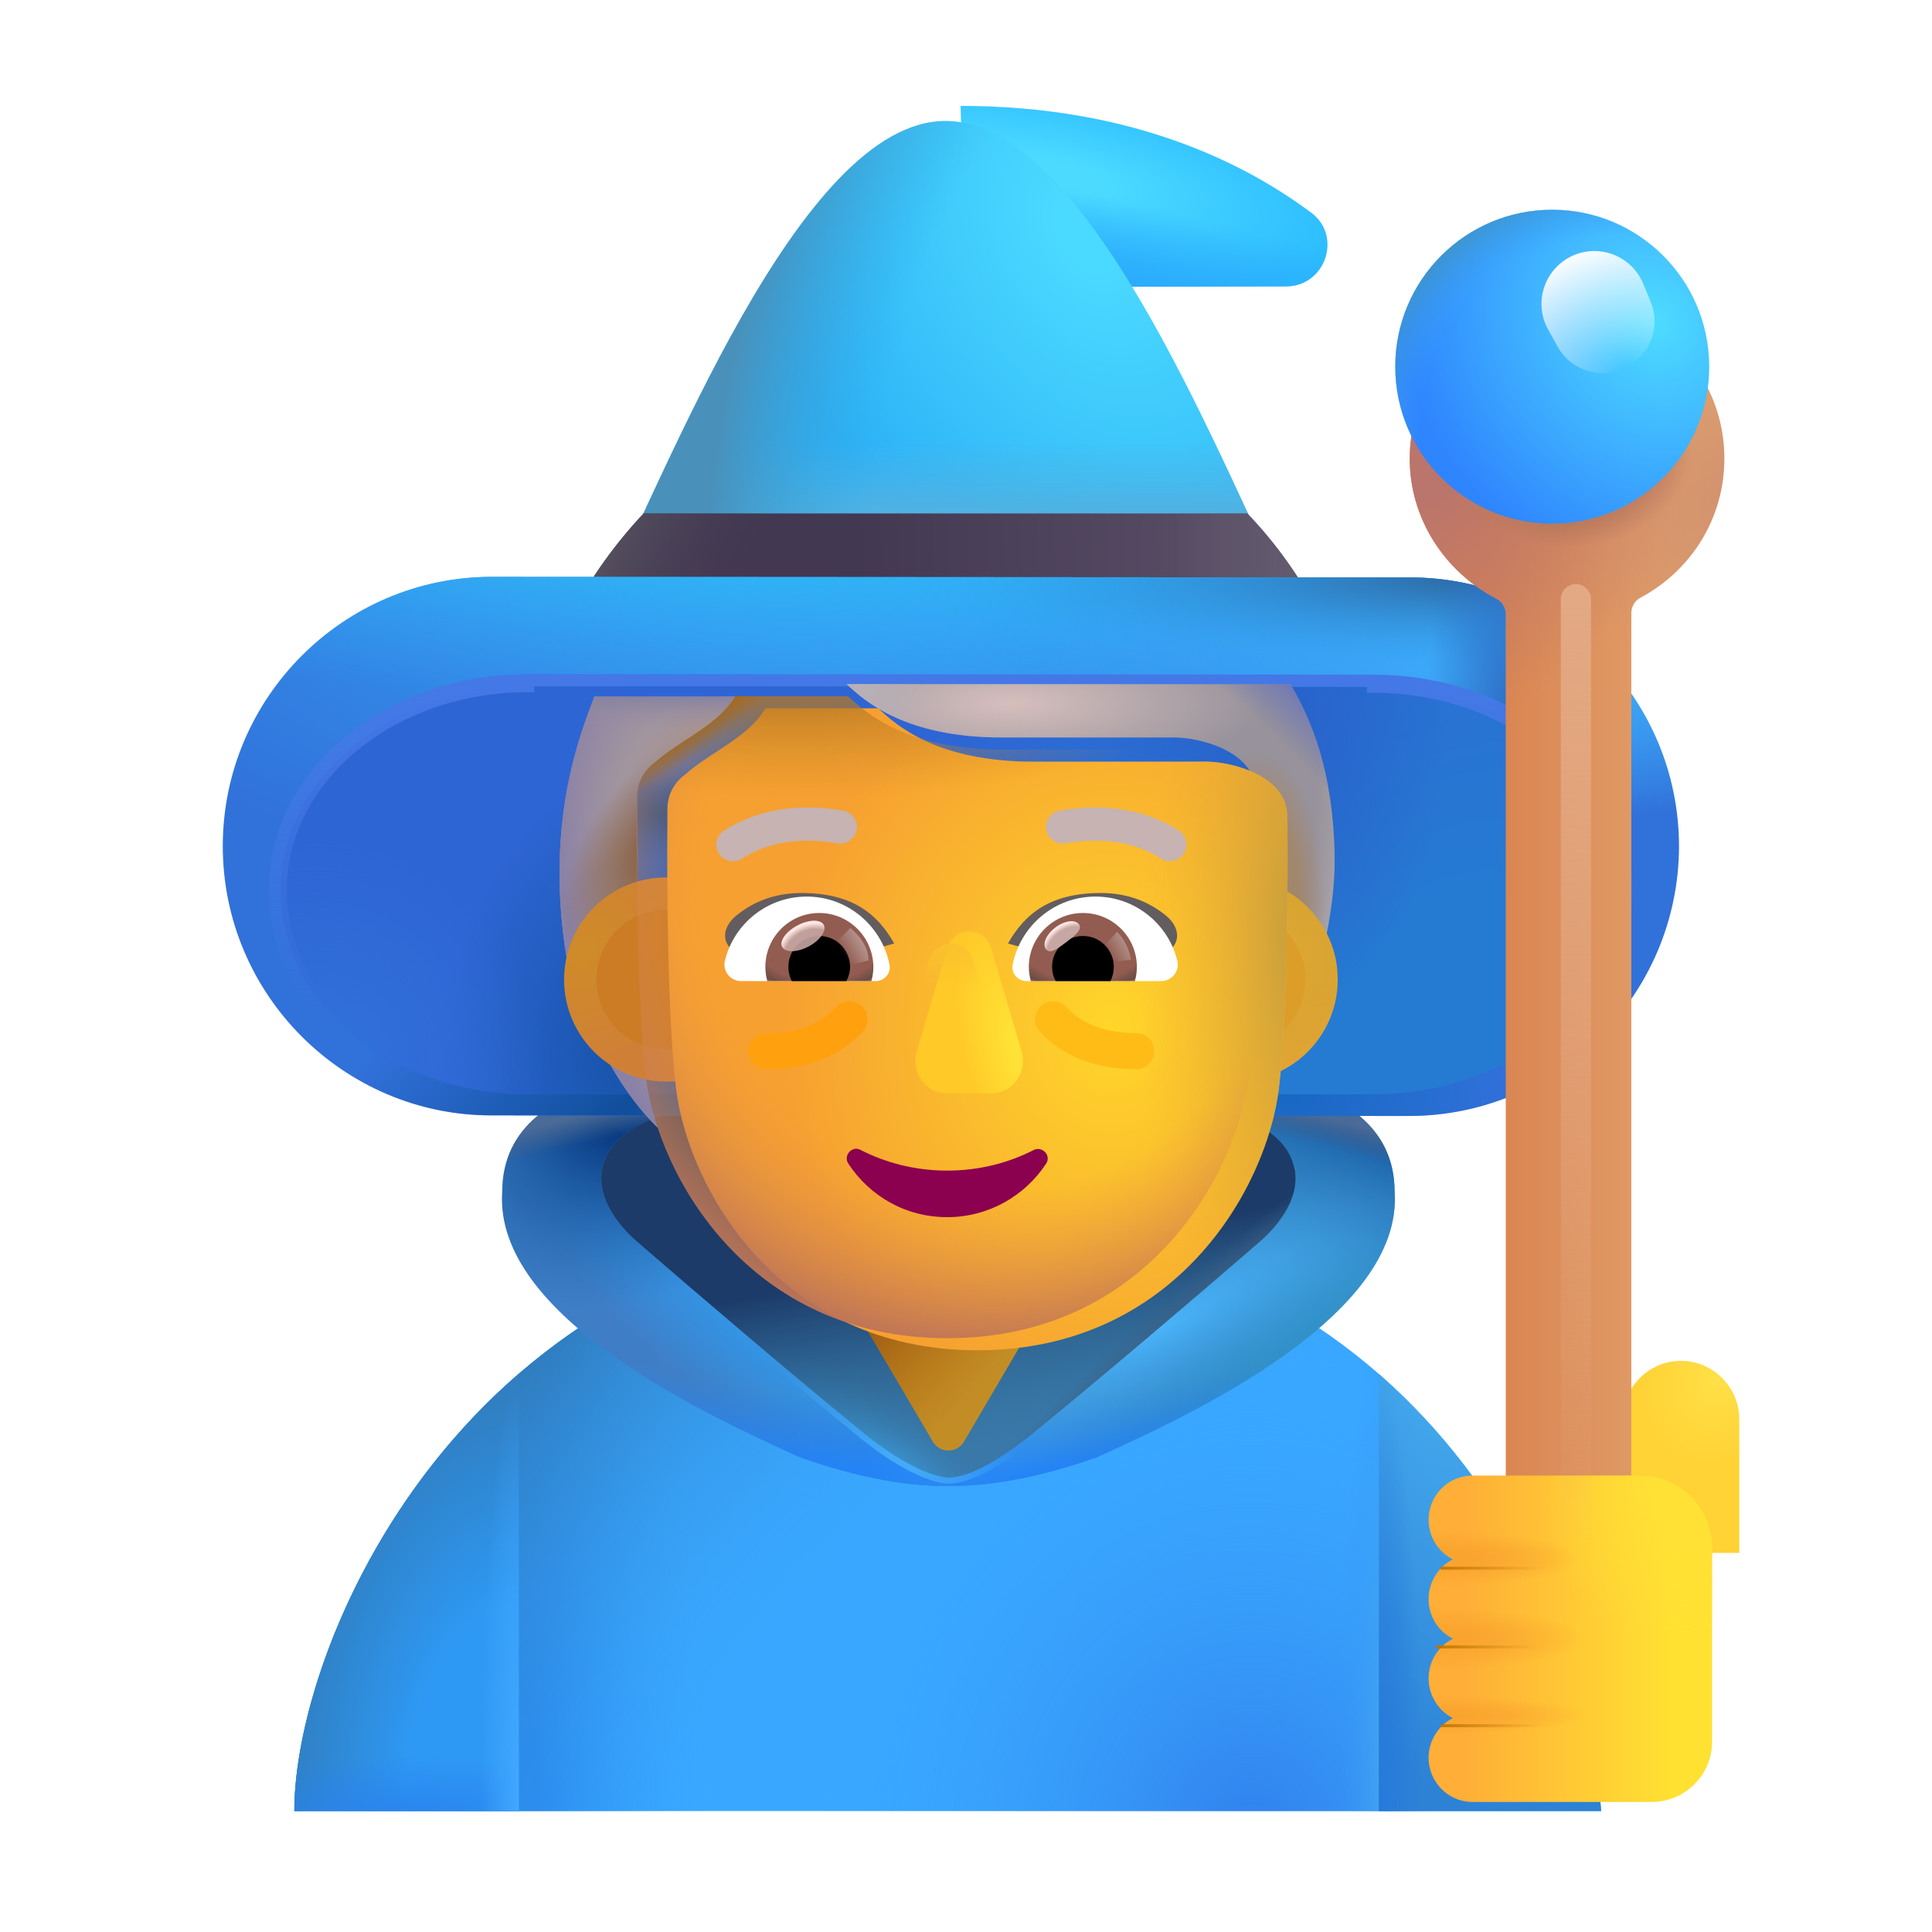 <svg width="100%" height="100%" viewBox="0 0 32 32" fill="none" xmlns="http://www.w3.org/2000/svg">
<path d="M4.875 29.996C4.875 27.113 7.862 20.235 15.652 20.235C23.443 20.235 26.28 26.632 26.52 29.996H4.875Z" fill="#39A7FF"/>
<path d="M4.875 29.996C4.875 27.113 7.862 20.235 15.652 20.235C23.443 20.235 26.28 26.632 26.52 29.996H4.875Z" fill="url(#paint0_radial_4002_1069)"/>
<path d="M4.875 29.996C4.875 27.113 7.862 20.235 15.652 20.235C23.443 20.235 26.28 26.632 26.52 29.996H4.875Z" fill="url(#paint1_radial_4002_1069)"/>
<path d="M4.875 29.996C4.875 27.113 7.862 20.235 15.652 20.235C23.443 20.235 26.28 26.632 26.52 29.996H4.875Z" fill="url(#paint2_radial_4002_1069)"/>
<path d="M4.875 29.996C4.875 27.113 7.862 20.235 15.652 20.235C23.443 20.235 26.28 26.632 26.52 29.996H4.875Z" fill="url(#paint3_radial_4002_1069)"/>
<path d="M8.594 22.752C5.978 25.015 4.875 28.243 4.875 29.996H8.594V22.752Z" fill="url(#paint4_radial_4002_1069)"/>
<path d="M8.594 22.752C5.978 25.015 4.875 28.243 4.875 29.996H8.594V22.752Z" fill="url(#paint5_radial_4002_1069)"/>
<path d="M8.594 22.752C5.978 25.015 4.875 28.243 4.875 29.996H8.594V22.752Z" fill="url(#paint6_radial_4002_1069)"/>
<path d="M22.84 22.759C25.316 24.921 26.377 27.995 26.52 29.996H22.84V22.759Z" fill="url(#paint7_radial_4002_1069)"/>
<path d="M22.84 22.759C25.316 24.921 26.377 27.995 26.52 29.996H22.84V22.759Z" fill="url(#paint8_radial_4002_1069)"/>
<path d="M15.694 24.613C15.299 24.613 14.522 24.582 13.248 24.137C13.223 24.125 13.197 24.114 13.17 24.101C11.732 23.444 8.173 21.817 8.319 19.738C8.319 17.588 11.777 17.582 13.506 17.848H17.911C19.64 17.582 23.099 17.588 23.099 19.738C23.244 21.817 19.685 23.444 18.247 24.101C18.22 24.114 18.194 24.125 18.169 24.137C16.895 24.582 16.119 24.613 15.694 24.613Z" fill="url(#paint9_linear_4002_1069)"/>
<path d="M15.694 24.613C15.299 24.613 14.522 24.582 13.248 24.137C13.223 24.125 13.197 24.114 13.17 24.101C11.732 23.444 8.173 21.817 8.319 19.738C8.319 17.588 11.777 17.582 13.506 17.848H17.911C19.64 17.582 23.099 17.588 23.099 19.738C23.244 21.817 19.685 23.444 18.247 24.101C18.22 24.114 18.194 24.125 18.169 24.137C16.895 24.582 16.119 24.613 15.694 24.613Z" fill="url(#paint10_radial_4002_1069)"/>
<path d="M15.694 24.613C15.299 24.613 14.522 24.582 13.248 24.137C13.223 24.125 13.197 24.114 13.17 24.101C11.732 23.444 8.173 21.817 8.319 19.738C8.319 17.588 11.777 17.582 13.506 17.848H17.911C19.64 17.582 23.099 17.588 23.099 19.738C23.244 21.817 19.685 23.444 18.247 24.101C18.22 24.114 18.194 24.125 18.169 24.137C16.895 24.582 16.119 24.613 15.694 24.613Z" fill="url(#paint11_radial_4002_1069)"/>
<path d="M15.694 24.613C15.299 24.613 14.522 24.582 13.248 24.137C13.223 24.125 13.197 24.114 13.17 24.101C11.732 23.444 8.173 21.817 8.319 19.738C8.319 17.588 11.777 17.582 13.506 17.848H17.911C19.64 17.582 23.099 17.588 23.099 19.738C23.244 21.817 19.685 23.444 18.247 24.101C18.22 24.114 18.194 24.125 18.169 24.137C16.895 24.582 16.119 24.613 15.694 24.613Z" fill="url(#paint12_radial_4002_1069)"/>
<path d="M15.694 24.613C15.299 24.613 14.522 24.582 13.248 24.137C13.223 24.125 13.197 24.114 13.17 24.101C11.732 23.444 8.173 21.817 8.319 19.738C8.319 17.588 11.777 17.582 13.506 17.848H17.911C19.64 17.582 23.099 17.588 23.099 19.738C23.244 21.817 19.685 23.444 18.247 24.101C18.22 24.114 18.194 24.125 18.169 24.137C16.895 24.582 16.119 24.613 15.694 24.613Z" fill="url(#paint13_radial_4002_1069)"/>
<path d="M15.694 24.613C15.299 24.613 14.522 24.582 13.248 24.137C13.223 24.125 13.197 24.114 13.17 24.101C11.732 23.444 8.173 21.817 8.319 19.738C8.319 17.588 11.777 17.582 13.506 17.848H17.911C19.64 17.582 23.099 17.588 23.099 19.738C23.244 21.817 19.685 23.444 18.247 24.101C18.22 24.114 18.194 24.125 18.169 24.137C16.895 24.582 16.119 24.613 15.694 24.613Z" fill="url(#paint14_radial_4002_1069)"/>
<path d="M15.694 24.613C15.299 24.613 14.522 24.582 13.248 24.137C13.223 24.125 13.197 24.114 13.17 24.101C11.732 23.444 8.173 21.817 8.319 19.738C8.319 17.588 11.777 17.582 13.506 17.848H17.911C19.64 17.582 23.099 17.588 23.099 19.738C23.244 21.817 19.685 23.444 18.247 24.101C18.22 24.114 18.194 24.125 18.169 24.137C16.895 24.582 16.119 24.613 15.694 24.613Z" fill="url(#paint15_radial_4002_1069)"/>
<g filter="url(#filter0_f_4002_1069)">
<path d="M15.708 24.473C15.525 24.473 15.021 24.318 14.303 23.735C13.279 22.903 11.509 21.395 10.541 20.555C10.325 20.368 9.87 19.887 9.975 19.363C10.139 18.543 11.334 18.215 13.178 18.215H18.239C20.083 18.215 21.278 18.543 21.442 19.363C21.547 19.887 21.092 20.368 20.876 20.555C19.908 21.395 18.137 22.903 17.114 23.735C16.396 24.318 15.959 24.473 15.709 24.473H15.708Z" fill="#3978A9"/>
<path d="M15.708 24.473C15.525 24.473 15.021 24.318 14.303 23.735C13.279 22.903 11.509 21.395 10.541 20.555C10.325 20.368 9.87 19.887 9.975 19.363C10.139 18.543 11.334 18.215 13.178 18.215H18.239C20.083 18.215 21.278 18.543 21.442 19.363C21.547 19.887 21.092 20.368 20.876 20.555C19.908 21.395 18.137 22.903 17.114 23.735C16.396 24.318 15.959 24.473 15.709 24.473H15.708Z" fill="url(#paint16_radial_4002_1069)"/>
<path d="M15.708 24.473C15.525 24.473 15.021 24.318 14.303 23.735C13.279 22.903 11.509 21.395 10.541 20.555C10.325 20.368 9.87 19.887 9.975 19.363C10.139 18.543 11.334 18.215 13.178 18.215H18.239C20.083 18.215 21.278 18.543 21.442 19.363C21.547 19.887 21.092 20.368 20.876 20.555C19.908 21.395 18.137 22.903 17.114 23.735C16.396 24.318 15.959 24.473 15.709 24.473H15.708Z" fill="url(#paint17_linear_4002_1069)"/>
<path d="M15.708 24.473C15.525 24.473 15.021 24.318 14.303 23.735C13.279 22.903 11.509 21.395 10.541 20.555C10.325 20.368 9.87 19.887 9.975 19.363C10.139 18.543 11.334 18.215 13.178 18.215H18.239C20.083 18.215 21.278 18.543 21.442 19.363C21.547 19.887 21.092 20.368 20.876 20.555C19.908 21.395 18.137 22.903 17.114 23.735C16.396 24.318 15.959 24.473 15.709 24.473H15.708Z" fill="url(#paint18_radial_4002_1069)"/>
<path d="M14.271 23.773C14.633 24.067 14.942 24.254 15.185 24.368C15.426 24.481 15.606 24.523 15.708 24.523H15.709C15.977 24.523 16.426 24.358 17.146 23.773C18.17 22.941 19.941 21.433 20.909 20.593C21.019 20.497 21.191 20.326 21.322 20.111C21.453 19.897 21.547 19.633 21.491 19.354C21.404 18.918 21.044 18.621 20.486 18.434C19.929 18.247 19.163 18.165 18.239 18.165H13.178C12.254 18.165 11.488 18.247 10.93 18.434C10.373 18.621 10.013 18.918 9.926 19.354C9.87 19.633 9.964 19.897 10.095 20.111C10.226 20.326 10.398 20.497 10.508 20.593C11.476 21.433 13.247 22.941 14.271 23.773Z" stroke="url(#paint19_radial_4002_1069)" stroke-width="0.1"/>
</g>
<g filter="url(#filter1_i_4002_1069)">
<path d="M15.45 23.977L13.834 21.223H17.584L15.967 23.977C15.851 24.175 15.566 24.175 15.45 23.977Z" fill="#C38D26"/>
<path d="M15.45 23.977L13.834 21.223H17.584L15.967 23.977C15.851 24.175 15.566 24.175 15.45 23.977Z" fill="url(#paint20_radial_4002_1069)"/>
</g>
<g filter="url(#filter2_i_4002_1069)">
<path d="M15.66 2.004C18.5 2.004 20.37 2.954 21.47 3.774C21.99 4.164 21.7 4.994 21.05 4.994L15.74 5.004L15.66 2.004Z" fill="url(#paint21_radial_4002_1069)"/>
<path d="M15.66 2.004C18.5 2.004 20.37 2.954 21.47 3.774C21.99 4.164 21.7 4.994 21.05 4.994L15.74 5.004L15.66 2.004Z" fill="url(#paint22_linear_4002_1069)"/>
</g>
<path d="M15.49 19.984C15.74 19.994 16 20.014 16.26 20.034C16.01 20.014 15.75 19.994 15.49 19.984Z" fill="url(#paint23_linear_4002_1069)"/>
<path d="M15.16 19.974C15.15 19.974 15.14 19.974 15.12 19.974C15.22 19.974 15.32 19.974 15.42 19.984C15.33 19.984 15.24 19.974 15.16 19.974Z" fill="url(#paint24_linear_4002_1069)"/>
<path d="M15.49 19.984C15.74 19.994 16 20.014 16.26 20.034C16.01 20.014 15.75 19.994 15.49 19.984Z" fill="url(#paint25_linear_4002_1069)"/>
<path d="M15.16 19.974C15.15 19.974 15.14 19.974 15.12 19.974C15.22 19.974 15.32 19.974 15.42 19.984C15.33 19.984 15.24 19.974 15.16 19.974Z" fill="url(#paint26_linear_4002_1069)"/>
<path d="M21.61 10.464H9.71L9.89 10.114C11.01 7.954 13.23 2.004 15.66 2.004C18.1 2.004 20.33 7.964 21.44 10.134L21.61 10.464Z" fill="url(#paint27_radial_4002_1069)"/>
<path d="M21.61 10.464H9.71L9.89 10.114C11.01 7.954 13.23 2.004 15.66 2.004C18.1 2.004 20.33 7.964 21.44 10.134L21.61 10.464Z" fill="url(#paint28_linear_4002_1069)"/>
<path d="M21.61 10.464H9.71L9.89 10.114C11.01 7.954 13.23 2.004 15.66 2.004C18.1 2.004 20.33 7.964 21.44 10.134L21.61 10.464Z" fill="url(#paint29_radial_4002_1069)"/>
<path d="M9.48 10.154L9.29 10.534H22.03L21.85 10.174C21.53 9.554 21.13 8.994 20.66 8.504H10.66C10.2 8.994 9.8 9.544 9.48 10.154Z" fill="url(#paint30_linear_4002_1069)"/>
<path d="M9.48 10.154L9.29 10.534H22.03L21.85 10.174C21.53 9.554 21.13 8.994 20.66 8.504H10.66C10.2 8.994 9.8 9.544 9.48 10.154Z" fill="url(#paint31_linear_4002_1069)"/>
<path d="M9.48 10.154L9.29 10.534H22.03L21.85 10.174C21.53 9.554 21.13 8.994 20.66 8.504H10.66C10.2 8.994 9.8 9.544 9.48 10.154Z" fill="url(#paint32_linear_4002_1069)"/>
<path d="M23.34 18.484L8.14 18.474C5.69 18.474 3.69 16.474 3.69 14.014C3.69 11.554 5.69 9.554 8.15 9.554L23.35 9.564C25.81 9.564 27.81 11.564 27.81 14.024C27.8 16.484 25.8 18.484 23.34 18.484Z" fill="url(#paint33_radial_4002_1069)"/>
<path d="M23.34 18.484L8.14 18.474C5.69 18.474 3.69 16.474 3.69 14.014C3.69 11.554 5.69 9.554 8.15 9.554L23.35 9.564C25.81 9.564 27.81 11.564 27.81 14.024C27.8 16.484 25.8 18.484 23.34 18.484Z" fill="url(#paint34_radial_4002_1069)"/>
<path d="M23.34 18.484L8.14 18.474C5.69 18.474 3.69 16.474 3.69 14.014C3.69 11.554 5.69 9.554 8.15 9.554L23.35 9.564C25.81 9.564 27.81 11.564 27.81 14.024C27.8 16.484 25.8 18.484 23.34 18.484Z" fill="url(#paint35_radial_4002_1069)"/>
<path d="M23.34 18.484L8.14 18.474C5.69 18.474 3.69 16.474 3.69 14.014C3.69 11.554 5.69 9.554 8.15 9.554L23.35 9.564C25.81 9.564 27.81 11.564 27.81 14.024C27.8 16.484 25.8 18.484 23.34 18.484Z" fill="url(#paint36_radial_4002_1069)"/>
<path d="M23.34 18.484L8.14 18.474C5.69 18.474 3.69 16.474 3.69 14.014C3.69 11.554 5.69 9.554 8.15 9.554L23.35 9.564C25.81 9.564 27.81 11.564 27.81 14.024C27.8 16.484 25.8 18.484 23.34 18.484Z" fill="url(#paint37_radial_4002_1069)"/>
<path d="M23.34 18.484L8.14 18.474C5.69 18.474 3.69 16.474 3.69 14.014C3.69 11.554 5.69 9.554 8.15 9.554L23.35 9.564C25.81 9.564 27.81 11.564 27.81 14.024C27.8 16.484 25.8 18.484 23.34 18.484Z" fill="url(#paint38_radial_4002_1069)"/>
<path d="M23.34 18.484L8.14 18.474C5.69 18.474 3.69 16.474 3.69 14.014C3.69 11.554 5.69 9.554 8.15 9.554L23.35 9.564C25.81 9.564 27.81 11.564 27.81 14.024C27.8 16.484 25.8 18.484 23.34 18.484Z" fill="url(#paint39_radial_4002_1069)"/>
<g filter="url(#filter3_i_4002_1069)">
<path d="M27.091 23.04C27.623 23.04 28.058 23.475 28.058 24.007V26.221H26.124V24.007C26.133 23.475 26.559 23.04 27.091 23.04Z" fill="url(#paint40_radial_4002_1069)"/>
</g>
<g filter="url(#filter4_f_4002_1069)">
<path d="M22.74 18.124H8.75C6.48 18.124 4.65 16.614 4.65 14.744C4.65 12.874 6.49 11.364 8.75 11.364L22.74 11.374C25.01 11.374 26.84 12.884 26.84 14.754C26.84 16.614 25 18.124 22.74 18.124Z" fill="url(#paint41_radial_4002_1069)"/>
<path d="M22.74 18.124H8.75C6.48 18.124 4.65 16.614 4.65 14.744C4.65 12.874 6.49 11.364 8.75 11.364L22.74 11.374C25.01 11.374 26.84 12.884 26.84 14.754C26.84 16.614 25 18.124 22.74 18.124Z" fill="url(#paint42_radial_4002_1069)"/>
<path d="M22.74 18.124H8.75C6.48 18.124 4.65 16.614 4.65 14.744C4.65 12.874 6.49 11.364 8.75 11.364L22.74 11.374C25.01 11.374 26.84 12.884 26.84 14.754C26.84 16.614 25 18.124 22.74 18.124Z" fill="url(#paint43_radial_4002_1069)"/>
<path d="M22.74 18.124H8.75C6.48 18.124 4.65 16.614 4.65 14.744C4.65 12.874 6.49 11.364 8.75 11.364L22.74 11.374C25.01 11.374 26.84 12.884 26.84 14.754C26.84 16.614 25 18.124 22.74 18.124Z" fill="url(#paint44_radial_4002_1069)"/>
<path d="M22.74 18.124H8.75C6.48 18.124 4.65 16.614 4.65 14.744C4.65 12.874 6.49 11.364 8.75 11.364L22.74 11.374C25.01 11.374 26.84 12.884 26.84 14.754C26.84 16.614 25 18.124 22.74 18.124Z" fill="url(#paint45_radial_4002_1069)"/>
<path d="M22.74 18.124H8.75C6.48 18.124 4.65 16.614 4.65 14.744C4.65 12.874 6.49 11.364 8.75 11.364L22.74 11.374C25.01 11.374 26.84 12.884 26.84 14.754C26.84 16.614 25 18.124 22.74 18.124Z" fill="url(#paint46_radial_4002_1069)"/>
<path d="M8.75 11.264H8.75L22.74 11.274C22.74 11.274 22.74 11.274 22.74 11.274M8.75 11.264V11.364C6.49 11.364 4.65 12.874 4.65 14.744C4.65 16.614 6.48 18.124 8.75 18.124H22.74C25 18.124 26.84 16.614 26.84 14.754C26.84 12.884 25.01 11.374 22.74 11.374L22.74 11.274M8.75 11.264C6.454 11.264 4.55 12.802 4.55 14.744C4.55 16.686 6.444 18.224 8.75 18.224H22.74C25.036 18.224 26.94 16.687 26.94 14.754C26.94 12.812 25.046 11.274 22.74 11.274M8.75 11.264L22.74 11.274" stroke="url(#paint47_linear_4002_1069)" stroke-width="0.2"/>
</g>
<g filter="url(#filter5_i_4002_1069)">
<path d="M26.94 5.304C26.74 5.194 26.49 5.344 26.49 5.574V7.194C26.49 7.634 26.13 8.004 25.69 7.994C25.27 7.984 24.92 7.644 24.92 7.214V5.574C24.92 5.344 24.67 5.194 24.47 5.304C23.66 5.744 23.11 6.594 23.1 7.574C23.09 8.584 23.68 9.474 24.53 9.914C24.63 9.964 24.69 10.064 24.69 10.174V26.084C24.69 26.654 25.16 27.124 25.73 27.124C26.3 27.124 26.77 26.654 26.77 26.084V10.154C26.77 10.044 26.83 9.944 26.93 9.894C27.75 9.454 28.31 8.594 28.31 7.594C28.31 6.604 27.76 5.744 26.94 5.304Z" fill="url(#paint48_linear_4002_1069)"/>
<path d="M26.94 5.304C26.74 5.194 26.49 5.344 26.49 5.574V7.194C26.49 7.634 26.13 8.004 25.69 7.994C25.27 7.984 24.92 7.644 24.92 7.214V5.574C24.92 5.344 24.67 5.194 24.47 5.304C23.66 5.744 23.11 6.594 23.1 7.574C23.09 8.584 23.68 9.474 24.53 9.914C24.63 9.964 24.69 10.064 24.69 10.174V26.084C24.69 26.654 25.16 27.124 25.73 27.124C26.3 27.124 26.77 26.654 26.77 26.084V10.154C26.77 10.044 26.83 9.944 26.93 9.894C27.75 9.454 28.31 8.594 28.31 7.594C28.31 6.604 27.76 5.744 26.94 5.304Z" fill="url(#paint49_radial_4002_1069)"/>
<path d="M26.94 5.304C26.74 5.194 26.49 5.344 26.49 5.574V7.194C26.49 7.634 26.13 8.004 25.69 7.994C25.27 7.984 24.92 7.644 24.92 7.214V5.574C24.92 5.344 24.67 5.194 24.47 5.304C23.66 5.744 23.11 6.594 23.1 7.574C23.09 8.584 23.68 9.474 24.53 9.914C24.63 9.964 24.69 10.064 24.69 10.174V26.084C24.69 26.654 25.16 27.124 25.73 27.124C26.3 27.124 26.77 26.654 26.77 26.084V10.154C26.77 10.044 26.83 9.944 26.93 9.894C27.75 9.454 28.31 8.594 28.31 7.594C28.31 6.604 27.76 5.744 26.94 5.304Z" fill="url(#paint50_radial_4002_1069)"/>
<path d="M26.94 5.304C26.74 5.194 26.49 5.344 26.49 5.574V7.194C26.49 7.634 26.13 8.004 25.69 7.994C25.27 7.984 24.92 7.644 24.92 7.214V5.574C24.92 5.344 24.67 5.194 24.47 5.304C23.66 5.744 23.11 6.594 23.1 7.574C23.09 8.584 23.68 9.474 24.53 9.914C24.63 9.964 24.69 10.064 24.69 10.174V26.084C24.69 26.654 25.16 27.124 25.73 27.124C26.3 27.124 26.77 26.654 26.77 26.084V10.154C26.77 10.044 26.83 9.944 26.93 9.894C27.75 9.454 28.31 8.594 28.31 7.594C28.31 6.604 27.76 5.744 26.94 5.304Z" fill="url(#paint51_radial_4002_1069)"/>
</g>
<path d="M25.71 8.674C27.146 8.674 28.31 7.51 28.31 6.074C28.31 4.638 27.146 3.474 25.71 3.474C24.274 3.474 23.11 4.638 23.11 6.074C23.11 7.51 24.274 8.674 25.71 8.674Z" fill="url(#paint52_radial_4002_1069)"/>
<path d="M25.71 8.674C27.146 8.674 28.31 7.51 28.31 6.074C28.31 4.638 27.146 3.474 25.71 3.474C24.274 3.474 23.11 4.638 23.11 6.074C23.11 7.51 24.274 8.674 25.71 8.674Z" fill="url(#paint53_radial_4002_1069)"/>
<g filter="url(#filter6_i_4002_1069)">
<path d="M23.362 25.321C23.362 24.92 23.687 24.59 24.088 24.59H26.858C27.521 24.59 28.058 25.127 28.058 25.79V28.996C28.058 29.548 27.61 29.996 27.058 29.996H24.088C23.687 29.996 23.362 29.665 23.362 29.264C23.362 28.977 23.528 28.727 23.769 28.607C23.528 28.487 23.362 28.236 23.362 27.95C23.362 27.663 23.528 27.412 23.769 27.293C23.528 27.173 23.362 26.922 23.362 26.636C23.362 26.349 23.528 26.098 23.769 25.978C23.528 25.859 23.362 25.608 23.362 25.321Z" fill="url(#paint54_linear_4002_1069)"/>
<path d="M23.362 25.321C23.362 24.92 23.687 24.59 24.088 24.59H26.858C27.521 24.59 28.058 25.127 28.058 25.79V28.996C28.058 29.548 27.61 29.996 27.058 29.996H24.088C23.687 29.996 23.362 29.665 23.362 29.264C23.362 28.977 23.528 28.727 23.769 28.607C23.528 28.487 23.362 28.236 23.362 27.95C23.362 27.663 23.528 27.412 23.769 27.293C23.528 27.173 23.362 26.922 23.362 26.636C23.362 26.349 23.528 26.098 23.769 25.978C23.528 25.859 23.362 25.608 23.362 25.321Z" fill="url(#paint55_radial_4002_1069)"/>
<path d="M23.362 25.321C23.362 24.92 23.687 24.59 24.088 24.59H26.858C27.521 24.59 28.058 25.127 28.058 25.79V28.996C28.058 29.548 27.61 29.996 27.058 29.996H24.088C23.687 29.996 23.362 29.665 23.362 29.264C23.362 28.977 23.528 28.727 23.769 28.607C23.528 28.487 23.362 28.236 23.362 27.95C23.362 27.663 23.528 27.412 23.769 27.293C23.528 27.173 23.362 26.922 23.362 26.636C23.362 26.349 23.528 26.098 23.769 25.978C23.528 25.859 23.362 25.608 23.362 25.321Z" fill="url(#paint56_radial_4002_1069)"/>
<path d="M23.362 25.321C23.362 24.92 23.687 24.59 24.088 24.59H26.858C27.521 24.59 28.058 25.127 28.058 25.79V28.996C28.058 29.548 27.61 29.996 27.058 29.996H24.088C23.687 29.996 23.362 29.665 23.362 29.264C23.362 28.977 23.528 28.727 23.769 28.607C23.528 28.487 23.362 28.236 23.362 27.95C23.362 27.663 23.528 27.412 23.769 27.293C23.528 27.173 23.362 26.922 23.362 26.636C23.362 26.349 23.528 26.098 23.769 25.978C23.528 25.859 23.362 25.608 23.362 25.321Z" fill="url(#paint57_radial_4002_1069)"/>
<path d="M23.362 25.321C23.362 24.92 23.687 24.59 24.088 24.59H26.858C27.521 24.59 28.058 25.127 28.058 25.79V28.996C28.058 29.548 27.61 29.996 27.058 29.996H24.088C23.687 29.996 23.362 29.665 23.362 29.264C23.362 28.977 23.528 28.727 23.769 28.607C23.528 28.487 23.362 28.236 23.362 27.95C23.362 27.663 23.528 27.412 23.769 27.293C23.528 27.173 23.362 26.922 23.362 26.636C23.362 26.349 23.528 26.098 23.769 25.978C23.528 25.859 23.362 25.608 23.362 25.321Z" fill="url(#paint58_radial_4002_1069)"/>
</g>
<g filter="url(#filter7_f_4002_1069)">
<path d="M23.882 25.974H25.678" stroke="url(#paint59_linear_4002_1069)" stroke-width="0.05" stroke-linecap="round"/>
</g>
<g filter="url(#filter8_f_4002_1069)">
<path d="M23.803 27.278H25.6" stroke="url(#paint60_linear_4002_1069)" stroke-width="0.05" stroke-linecap="round"/>
</g>
<g filter="url(#filter9_f_4002_1069)">
<path d="M23.882 28.583H25.678" stroke="url(#paint61_linear_4002_1069)" stroke-width="0.05" stroke-linecap="round"/>
</g>
<path d="M25.643 5.46C25.408 5.039 25.558 4.508 25.978 4.271V4.271C26.436 4.013 27.017 4.214 27.217 4.701L27.34 4.997C27.505 5.398 27.345 5.859 26.966 6.071V6.071C26.553 6.303 26.029 6.155 25.799 5.741L25.643 5.46Z" fill="url(#paint62_radial_4002_1069)"/>
<g filter="url(#filter10_f_4002_1069)">
<path d="M26.102 9.925V25.533" stroke="url(#paint63_linear_4002_1069)" stroke-width="0.5" stroke-linecap="round"/>
</g>
<g filter="url(#filter11_i_4002_1069)">
<path d="M20.252 18.805C21.517 17.93 22.123 15.726 22.105 14.392C22.086 13.01 21.738 12.145 21.371 11.532H14.024C14.339 11.826 15.009 12.415 16.595 12.415H19.392C19.84 12.397 20.798 12.638 20.798 13.313V13.399H20.803C20.812 14.222 20.333 17.592 20.252 18.805Z" fill="#97929B"/>
<path d="M20.252 18.805C21.517 17.93 22.123 15.726 22.105 14.392C22.086 13.01 21.738 12.145 21.371 11.532H14.024C14.339 11.826 15.009 12.415 16.595 12.415H19.392C19.84 12.397 20.798 12.638 20.798 13.313V13.399H20.803C20.812 14.222 20.333 17.592 20.252 18.805Z" fill="url(#paint64_radial_4002_1069)"/>
<path d="M20.252 18.805C21.517 17.93 22.123 15.726 22.105 14.392C22.086 13.01 21.738 12.145 21.371 11.532H14.024C14.339 11.826 15.009 12.415 16.595 12.415H19.392C19.84 12.397 20.798 12.638 20.798 13.313V13.399H20.803C20.812 14.222 20.333 17.592 20.252 18.805Z" fill="url(#paint65_radial_4002_1069)"/>
<path d="M20.252 18.805C21.517 17.93 22.123 15.726 22.105 14.392C22.086 13.01 21.738 12.145 21.371 11.532H14.024C14.339 11.826 15.009 12.415 16.595 12.415H19.392C19.84 12.397 20.798 12.638 20.798 13.313V13.399H20.803C20.812 14.222 20.333 17.592 20.252 18.805Z" fill="url(#paint66_radial_4002_1069)"/>
<path d="M20.252 18.805C21.517 17.93 22.123 15.726 22.105 14.392C22.086 13.01 21.738 12.145 21.371 11.532H14.024C14.339 11.826 15.009 12.415 16.595 12.415H19.392C19.84 12.397 20.798 12.638 20.798 13.313V13.399H20.803C20.812 14.222 20.333 17.592 20.252 18.805Z" fill="url(#paint67_radial_4002_1069)"/>
</g>
<path d="M10.568 15.541V15.423C10.561 14.693 10.554 13.903 10.554 13.178C10.56 13.002 10.63 12.787 10.851 12.626C11.007 12.488 11.188 12.369 11.368 12.251C11.679 12.047 11.99 11.843 12.174 11.54H9.845C9.615 12.145 9.017 13.61 9.384 15.86C9.792 17.283 10.374 18.172 10.893 18.678C10.793 18.376 10.727 18.086 10.695 17.821C10.626 17.244 10.588 16.382 10.568 15.541Z" fill="#A2959E"/>
<path d="M10.568 15.541V15.423C10.561 14.693 10.554 13.903 10.554 13.178C10.56 13.002 10.63 12.787 10.851 12.626C11.007 12.488 11.188 12.369 11.368 12.251C11.679 12.047 11.99 11.843 12.174 11.54H9.845C9.615 12.145 9.017 13.61 9.384 15.86C9.792 17.283 10.374 18.172 10.893 18.678C10.793 18.376 10.727 18.086 10.695 17.821C10.626 17.244 10.588 16.382 10.568 15.541Z" fill="url(#paint68_radial_4002_1069)"/>
<path d="M10.568 15.541V15.423C10.561 14.693 10.554 13.903 10.554 13.178C10.56 13.002 10.63 12.787 10.851 12.626C11.007 12.488 11.188 12.369 11.368 12.251C11.679 12.047 11.99 11.843 12.174 11.54H9.845C9.615 12.145 9.017 13.61 9.384 15.86C9.792 17.283 10.374 18.172 10.893 18.678C10.793 18.376 10.727 18.086 10.695 17.821C10.626 17.244 10.588 16.382 10.568 15.541Z" fill="url(#paint69_radial_4002_1069)"/>
<path d="M10.568 15.541V15.423C10.561 14.693 10.554 13.903 10.554 13.178C10.56 13.002 10.63 12.787 10.851 12.626C11.007 12.488 11.188 12.369 11.368 12.251C11.679 12.047 11.99 11.843 12.174 11.54H9.845C9.615 12.145 9.017 13.61 9.384 15.86C9.792 17.283 10.374 18.172 10.893 18.678C10.793 18.376 10.727 18.086 10.695 17.821C10.626 17.244 10.588 16.382 10.568 15.541Z" fill="url(#paint70_radial_4002_1069)"/>
<path d="M10.568 15.541V15.423C10.561 14.693 10.554 13.903 10.554 13.178C10.56 13.002 10.63 12.787 10.851 12.626C11.007 12.488 11.188 12.369 11.368 12.251C11.679 12.047 11.99 11.843 12.174 11.54H9.845C9.615 12.145 9.017 13.61 9.384 15.86C9.792 17.283 10.374 18.172 10.893 18.678C10.793 18.376 10.727 18.086 10.695 17.821C10.626 17.244 10.588 16.382 10.568 15.541Z" fill="url(#paint71_linear_4002_1069)"/>
<circle cx="11.034" cy="16.224" r="1.691" fill="url(#paint72_radial_4002_1069)"/>
<circle cx="20.466" cy="16.224" r="1.691" fill="url(#paint73_radial_4002_1069)"/>
<circle cx="20.466" cy="16.224" r="1.691" fill="url(#paint74_radial_4002_1069)"/>
<g filter="url(#filter12_f_4002_1069)">
<circle cx="11.034" cy="16.224" r="1.156" fill="#CC7C25"/>
</g>
<g filter="url(#filter13_f_4002_1069)">
<circle cx="20.466" cy="16.224" r="1.156" fill="#DC9D29"/>
</g>
<g filter="url(#filter14_ii_4002_1069)">
<path d="M10.554 13.399V13.204C10.554 13.024 10.619 12.795 10.851 12.626C11.007 12.488 11.188 12.369 11.368 12.251C11.682 12.045 11.995 11.84 12.179 11.532H14.046C14.361 11.826 15.03 12.415 16.616 12.415H19.413C19.861 12.397 20.819 12.638 20.819 13.313V13.399H20.824C20.835 14.394 20.821 16.671 20.683 17.821C20.483 19.478 18.974 22.165 15.689 22.165C12.405 22.165 10.895 19.478 10.696 17.821C10.557 16.671 10.543 14.394 10.554 13.399Z" fill="url(#paint75_radial_4002_1069)"/>
<path d="M10.554 13.399V13.204C10.554 13.024 10.619 12.795 10.851 12.626C11.007 12.488 11.188 12.369 11.368 12.251C11.682 12.045 11.995 11.84 12.179 11.532H14.046C14.361 11.826 15.03 12.415 16.616 12.415H19.413C19.861 12.397 20.819 12.638 20.819 13.313V13.399H20.824C20.835 14.394 20.821 16.671 20.683 17.821C20.483 19.478 18.974 22.165 15.689 22.165C12.405 22.165 10.895 19.478 10.696 17.821C10.557 16.671 10.543 14.394 10.554 13.399Z" fill="url(#paint76_radial_4002_1069)"/>
</g>
<path d="M10.554 13.399V13.204C10.554 13.024 10.619 12.795 10.851 12.626C11.007 12.488 11.188 12.369 11.368 12.251C11.682 12.045 11.995 11.84 12.179 11.532H14.046C14.361 11.826 15.03 12.415 16.616 12.415H19.413C19.861 12.397 20.819 12.638 20.819 13.313V13.399H20.824C20.835 14.394 20.821 16.671 20.683 17.821C20.483 19.478 18.974 22.165 15.689 22.165C12.405 22.165 10.895 19.478 10.696 17.821C10.557 16.671 10.543 14.394 10.554 13.399Z" fill="url(#paint77_radial_4002_1069)"/>
<path d="M10.554 13.399V13.204C10.554 13.024 10.619 12.795 10.851 12.626C11.007 12.488 11.188 12.369 11.368 12.251C11.682 12.045 11.995 11.84 12.179 11.532H14.046C14.361 11.826 15.03 12.415 16.616 12.415H19.413C19.861 12.397 20.819 12.638 20.819 13.313V13.399H20.824C20.835 14.394 20.821 16.671 20.683 17.821C20.483 19.478 18.974 22.165 15.689 22.165C12.405 22.165 10.895 19.478 10.696 17.821C10.557 16.671 10.543 14.394 10.554 13.399Z" fill="url(#paint78_radial_4002_1069)"/>
<path d="M10.554 13.399V13.204C10.554 13.024 10.619 12.795 10.851 12.626C11.007 12.488 11.188 12.369 11.368 12.251C11.682 12.045 11.995 11.84 12.179 11.532H14.046C14.361 11.826 15.03 12.415 16.616 12.415H19.413C19.861 12.397 20.819 12.638 20.819 13.313V13.399H20.824C20.835 14.394 20.821 16.671 20.683 17.821C20.483 19.478 18.974 22.165 15.689 22.165C12.405 22.165 10.895 19.478 10.696 17.821C10.557 16.671 10.543 14.394 10.554 13.399Z" fill="url(#paint79_radial_4002_1069)"/>
<path d="M15.689 19.389C15.162 19.389 14.674 19.262 14.255 19.047C14.118 18.969 13.962 19.135 14.05 19.272C14.401 19.808 14.996 20.16 15.689 20.16C16.372 20.16 16.977 19.808 17.328 19.272C17.416 19.135 17.26 18.979 17.123 19.047C16.704 19.262 16.216 19.389 15.689 19.389Z" fill="#8B004F"/>
<g filter="url(#filter15_i_4002_1069)">
<path d="M15.39 15.909L14.886 17.609C14.783 17.959 15.03 18.308 15.38 18.308H16.126C16.476 18.308 16.723 17.953 16.62 17.609L16.116 15.909C16.008 15.532 15.504 15.532 15.39 15.909Z" fill="#FFC927"/>
<path d="M15.39 15.909L14.886 17.609C14.783 17.959 15.03 18.308 15.38 18.308H16.126C16.476 18.308 16.723 17.953 16.62 17.609L16.116 15.909C16.008 15.532 15.504 15.532 15.39 15.909Z" fill="url(#paint80_radial_4002_1069)"/>
</g>
<path d="M15.39 15.909L14.886 17.609C14.783 17.959 15.03 18.308 15.38 18.308H16.126C16.476 18.308 16.723 17.953 16.62 17.609L16.116 15.909C16.008 15.532 15.504 15.532 15.39 15.909Z" fill="url(#paint81_linear_4002_1069)"/>
<g filter="url(#filter16_i_4002_1069)">
<path d="M16.895 15.627C17.161 15.16 17.564 14.791 18.433 14.791C18.813 14.791 19.18 14.897 19.506 15.16C19.774 15.377 19.738 15.655 19.53 15.759L18.974 16.077C18.322 15.866 17.602 15.838 16.895 15.627Z" fill="#635D5F"/>
</g>
<g filter="url(#filter17_i_4002_1069)">
<path d="M14.611 15.627C14.346 15.16 13.942 14.791 13.074 14.791C12.694 14.791 12.327 14.897 12.001 15.16C11.732 15.377 11.768 15.655 11.976 15.759L12.532 16.077C13.184 15.866 13.905 15.838 14.611 15.627Z" fill="#635D5F"/>
</g>
<path d="M18.144 14.85C18.797 14.85 19.349 15.3 19.499 15.909C19.544 16.083 19.41 16.25 19.232 16.25H17C16.858 16.25 16.745 16.12 16.773 15.978C16.899 15.337 17.463 14.85 18.144 14.85Z" fill="white"/>
<path d="M17.937 15.122C18.432 15.122 18.83 15.524 18.83 16.014C18.83 16.096 18.818 16.177 18.797 16.25H17.073C17.053 16.173 17.041 16.096 17.041 16.014C17.041 15.524 17.442 15.122 17.937 15.122Z" fill="url(#paint82_radial_4002_1069)"/>
<path d="M17.426 16.014C17.426 15.73 17.653 15.503 17.937 15.503C18.221 15.503 18.448 15.73 18.448 16.014C18.448 16.1 18.428 16.181 18.392 16.25H17.487C17.446 16.181 17.426 16.1 17.426 16.014Z" fill="black"/>
<g filter="url(#filter18_f_4002_1069)">
<path d="M17.871 15.311C17.935 15.396 17.802 15.499 17.651 15.612C17.5 15.725 17.388 15.805 17.324 15.72C17.261 15.635 17.332 15.474 17.483 15.361C17.634 15.248 17.808 15.226 17.871 15.311Z" fill="#C7A7A3"/>
<path d="M17.871 15.311C17.935 15.396 17.802 15.499 17.651 15.612C17.5 15.725 17.388 15.805 17.324 15.72C17.261 15.635 17.332 15.474 17.483 15.361C17.634 15.248 17.808 15.226 17.871 15.311Z" fill="url(#paint83_radial_4002_1069)"/>
</g>
<g filter="url(#filter19_f_4002_1069)">
<path d="M18.732 15.896C18.699 15.666 18.564 15.492 18.501 15.434L18.241 15.719L18.358 15.947L18.732 15.896Z" fill="url(#paint84_linear_4002_1069)"/>
</g>
<path d="M13.362 14.85C12.709 14.85 12.157 15.3 12.007 15.909C11.963 16.083 12.096 16.25 12.275 16.25H14.506C14.648 16.25 14.762 16.12 14.733 15.978C14.607 15.337 14.04 14.85 13.362 14.85Z" fill="white"/>
<path d="M13.569 15.122C13.074 15.122 12.677 15.524 12.677 16.014C12.677 16.096 12.689 16.177 12.709 16.25H14.433C14.453 16.173 14.466 16.096 14.466 16.014C14.461 15.524 14.064 15.122 13.569 15.122Z" fill="url(#paint85_radial_4002_1069)"/>
<path d="M14.08 16.014C14.08 15.73 13.853 15.503 13.569 15.503C13.285 15.503 13.058 15.73 13.058 16.014C13.058 16.1 13.078 16.181 13.115 16.25H14.019C14.056 16.181 14.08 16.1 14.08 16.014Z" fill="black"/>
<g filter="url(#filter20_f_4002_1069)">
<path d="M14.384 15.909C14.384 15.621 14.15 15.429 14.086 15.371L13.798 15.649L13.975 16.01L14.384 15.909Z" fill="url(#paint86_linear_4002_1069)"/>
</g>
<g filter="url(#filter21_f_4002_1069)">
<ellipse cx="13.3" cy="15.503" rx="0.389" ry="0.197" transform="rotate(-27.914 13.3 15.503)" fill="#C7A7A3" fill-opacity="0.9"/>
<ellipse cx="13.3" cy="15.503" rx="0.389" ry="0.197" transform="rotate(-27.914 13.3 15.503)" fill="url(#paint87_radial_4002_1069)"/>
</g>
<path fill-rule="evenodd" clip-rule="evenodd" d="M17.242 16.662C17.364 16.55 17.554 16.559 17.666 16.681C17.819 16.849 18.144 17.111 18.819 17.111C18.985 17.111 19.119 17.245 19.119 17.411C19.119 17.577 18.985 17.711 18.819 17.711C17.956 17.711 17.476 17.363 17.223 17.086C17.111 16.963 17.12 16.774 17.242 16.662Z" fill="#FFBC17"/>
<path fill-rule="evenodd" clip-rule="evenodd" d="M14.271 16.662C14.149 16.55 13.959 16.559 13.848 16.681C13.694 16.849 13.37 17.111 12.694 17.111C12.528 17.111 12.394 17.245 12.394 17.411C12.394 17.577 12.528 17.711 12.694 17.711C13.557 17.711 14.037 17.363 14.291 17.086C14.402 16.963 14.394 16.774 14.271 16.662Z" fill="#FFA00E"/>
<g filter="url(#filter22_ii_4002_1069)">
<path d="M12.19 14.04C12.487 13.852 13.046 13.591 13.968 13.747" stroke="#C6B3B2" stroke-width="0.55" stroke-linecap="round"/>
</g>
<g filter="url(#filter23_ii_4002_1069)">
<path d="M19.327 14.04C19.03 13.852 18.472 13.591 17.55 13.747" stroke="#C6B3B2" stroke-width="0.55" stroke-linecap="round"/>
</g>
<defs>
<filter id="filter0_f_4002_1069" x="9.659" y="17.915" width="12.098" height="6.858" filterUnits="userSpaceOnUse" color-interpolation-filters="sRGB">
<feFlood flood-opacity="0" result="BackgroundImageFix"/>
<feBlend mode="normal" in="SourceGraphic" in2="BackgroundImageFix" result="shape"/>
<feGaussianBlur stdDeviation="0.1" result="effect1_foregroundBlur_4002_1069"/>
</filter>
<filter id="filter1_i_4002_1069" x="13.834" y="21.123" width="3.75" height="3.003" filterUnits="userSpaceOnUse" color-interpolation-filters="sRGB">
<feFlood flood-opacity="0" result="BackgroundImageFix"/>
<feBlend mode="normal" in="SourceGraphic" in2="BackgroundImageFix" result="shape"/>
<feColorMatrix in="SourceAlpha" type="matrix" values="0 0 0 0 0 0 0 0 0 0 0 0 0 0 0 0 0 0 127 0" result="hardAlpha"/>
<feOffset dy="-0.1"/>
<feGaussianBlur stdDeviation="0.25"/>
<feComposite in2="hardAlpha" operator="arithmetic" k2="-1" k3="1"/>
<feColorMatrix type="matrix" values="0 0 0 0 0.569 0 0 0 0 0.333 0 0 0 0 0.09 0 0 0 1 0"/>
<feBlend mode="normal" in2="shape" result="effect1_innerShadow_4002_1069"/>
</filter>
<filter id="filter2_i_4002_1069" x="15.66" y="1.754" width="6.328" height="3.25" filterUnits="userSpaceOnUse" color-interpolation-filters="sRGB">
<feFlood flood-opacity="0" result="BackgroundImageFix"/>
<feBlend mode="normal" in="SourceGraphic" in2="BackgroundImageFix" result="shape"/>
<feColorMatrix in="SourceAlpha" type="matrix" values="0 0 0 0 0 0 0 0 0 0 0 0 0 0 0 0 0 0 127 0" result="hardAlpha"/>
<feOffset dx="0.25" dy="-0.25"/>
<feGaussianBlur stdDeviation="0.25"/>
<feComposite in2="hardAlpha" operator="arithmetic" k2="-1" k3="1"/>
<feColorMatrix type="matrix" values="0 0 0 0 0.306 0 0 0 0 0.522 0 0 0 0 0.878 0 0 0 1 0"/>
<feBlend mode="normal" in2="shape" result="effect1_innerShadow_4002_1069"/>
</filter>
<filter id="filter3_i_4002_1069" x="26.124" y="22.54" width="2.584" height="3.682" filterUnits="userSpaceOnUse" color-interpolation-filters="sRGB">
<feFlood flood-opacity="0" result="BackgroundImageFix"/>
<feBlend mode="normal" in="SourceGraphic" in2="BackgroundImageFix" result="shape"/>
<feColorMatrix in="SourceAlpha" type="matrix" values="0 0 0 0 0 0 0 0 0 0 0 0 0 0 0 0 0 0 127 0" result="hardAlpha"/>
<feOffset dx="0.75" dy="-0.5"/>
<feGaussianBlur stdDeviation="0.325"/>
<feComposite in2="hardAlpha" operator="arithmetic" k2="-1" k3="1"/>
<feColorMatrix type="matrix" values="0 0 0 0 0.878 0 0 0 0 0.561 0 0 0 0 0.192 0 0 0 1 0"/>
<feBlend mode="normal" in2="shape" result="effect1_innerShadow_4002_1069"/>
</filter>
<filter id="filter4_f_4002_1069" x="4.2" y="10.914" width="23.09" height="7.66" filterUnits="userSpaceOnUse" color-interpolation-filters="sRGB">
<feFlood flood-opacity="0" result="BackgroundImageFix"/>
<feBlend mode="normal" in="SourceGraphic" in2="BackgroundImageFix" result="shape"/>
<feGaussianBlur stdDeviation="0.125" result="effect1_foregroundBlur_4002_1069"/>
</filter>
<filter id="filter5_i_4002_1069" x="23.1" y="5.267" width="5.46" height="21.857" filterUnits="userSpaceOnUse" color-interpolation-filters="sRGB">
<feFlood flood-opacity="0" result="BackgroundImageFix"/>
<feBlend mode="normal" in="SourceGraphic" in2="BackgroundImageFix" result="shape"/>
<feColorMatrix in="SourceAlpha" type="matrix" values="0 0 0 0 0 0 0 0 0 0 0 0 0 0 0 0 0 0 127 0" result="hardAlpha"/>
<feOffset dx="0.25"/>
<feGaussianBlur stdDeviation="0.5"/>
<feComposite in2="hardAlpha" operator="arithmetic" k2="-1" k3="1"/>
<feColorMatrix type="matrix" values="0 0 0 0 0.749 0 0 0 0 0.451 0 0 0 0 0.365 0 0 0 1 0"/>
<feBlend mode="normal" in2="shape" result="effect1_innerShadow_4002_1069"/>
</filter>
<filter id="filter6_i_4002_1069" x="23.362" y="24.439" width="4.996" height="5.556" filterUnits="userSpaceOnUse" color-interpolation-filters="sRGB">
<feFlood flood-opacity="0" result="BackgroundImageFix"/>
<feBlend mode="normal" in="SourceGraphic" in2="BackgroundImageFix" result="shape"/>
<feColorMatrix in="SourceAlpha" type="matrix" values="0 0 0 0 0 0 0 0 0 0 0 0 0 0 0 0 0 0 127 0" result="hardAlpha"/>
<feOffset dx="0.3" dy="-0.15"/>
<feGaussianBlur stdDeviation="0.3"/>
<feComposite in2="hardAlpha" operator="arithmetic" k2="-1" k3="1"/>
<feColorMatrix type="matrix" values="0 0 0 0 0.871 0 0 0 0 0.514 0 0 0 0 0.349 0 0 0 1 0"/>
<feBlend mode="normal" in2="shape" result="effect1_innerShadow_4002_1069"/>
</filter>
<filter id="filter7_f_4002_1069" x="23.757" y="25.849" width="2.047" height="0.25" filterUnits="userSpaceOnUse" color-interpolation-filters="sRGB">
<feFlood flood-opacity="0" result="BackgroundImageFix"/>
<feBlend mode="normal" in="SourceGraphic" in2="BackgroundImageFix" result="shape"/>
<feGaussianBlur stdDeviation="0.05" result="effect1_foregroundBlur_4002_1069"/>
</filter>
<filter id="filter8_f_4002_1069" x="23.678" y="27.153" width="2.047" height="0.25" filterUnits="userSpaceOnUse" color-interpolation-filters="sRGB">
<feFlood flood-opacity="0" result="BackgroundImageFix"/>
<feBlend mode="normal" in="SourceGraphic" in2="BackgroundImageFix" result="shape"/>
<feGaussianBlur stdDeviation="0.05" result="effect1_foregroundBlur_4002_1069"/>
</filter>
<filter id="filter9_f_4002_1069" x="23.757" y="28.458" width="2.047" height="0.25" filterUnits="userSpaceOnUse" color-interpolation-filters="sRGB">
<feFlood flood-opacity="0" result="BackgroundImageFix"/>
<feBlend mode="normal" in="SourceGraphic" in2="BackgroundImageFix" result="shape"/>
<feGaussianBlur stdDeviation="0.05" result="effect1_foregroundBlur_4002_1069"/>
</filter>
<filter id="filter10_f_4002_1069" x="25.202" y="9.025" width="1.8" height="17.408" filterUnits="userSpaceOnUse" color-interpolation-filters="sRGB">
<feFlood flood-opacity="0" result="BackgroundImageFix"/>
<feBlend mode="normal" in="SourceGraphic" in2="BackgroundImageFix" result="shape"/>
<feGaussianBlur stdDeviation="0.325" result="effect1_foregroundBlur_4002_1069"/>
</filter>
<filter id="filter11_i_4002_1069" x="14.024" y="11.332" width="8.081" height="7.473" filterUnits="userSpaceOnUse" color-interpolation-filters="sRGB">
<feFlood flood-opacity="0" result="BackgroundImageFix"/>
<feBlend mode="normal" in="SourceGraphic" in2="BackgroundImageFix" result="shape"/>
<feColorMatrix in="SourceAlpha" type="matrix" values="0 0 0 0 0 0 0 0 0 0 0 0 0 0 0 0 0 0 127 0" result="hardAlpha"/>
<feOffset dy="-0.2"/>
<feGaussianBlur stdDeviation="0.15"/>
<feComposite in2="hardAlpha" operator="arithmetic" k2="-1" k3="1"/>
<feColorMatrix type="matrix" values="0 0 0 0 0.71 0 0 0 0 0.58 0 0 0 0 0.482 0 0 0 1 0"/>
<feBlend mode="normal" in2="shape" result="effect1_innerShadow_4002_1069"/>
</filter>
<filter id="filter12_f_4002_1069" x="9.578" y="14.767" width="2.913" height="2.913" filterUnits="userSpaceOnUse" color-interpolation-filters="sRGB">
<feFlood flood-opacity="0" result="BackgroundImageFix"/>
<feBlend mode="normal" in="SourceGraphic" in2="BackgroundImageFix" result="shape"/>
<feGaussianBlur stdDeviation="0.15" result="effect1_foregroundBlur_4002_1069"/>
</filter>
<filter id="filter13_f_4002_1069" x="19.06" y="14.817" width="2.812" height="2.812" filterUnits="userSpaceOnUse" color-interpolation-filters="sRGB">
<feFlood flood-opacity="0" result="BackgroundImageFix"/>
<feBlend mode="normal" in="SourceGraphic" in2="BackgroundImageFix" result="shape"/>
<feGaussianBlur stdDeviation="0.125" result="effect1_foregroundBlur_4002_1069"/>
</filter>
<filter id="filter14_ii_4002_1069" x="10.551" y="11.532" width="10.776" height="10.833" filterUnits="userSpaceOnUse" color-interpolation-filters="sRGB">
<feFlood flood-opacity="0" result="BackgroundImageFix"/>
<feBlend mode="normal" in="SourceGraphic" in2="BackgroundImageFix" result="shape"/>
<feColorMatrix in="SourceAlpha" type="matrix" values="0 0 0 0 0 0 0 0 0 0 0 0 0 0 0 0 0 0 127 0" result="hardAlpha"/>
<feOffset dx="0.5"/>
<feGaussianBlur stdDeviation="0.5"/>
<feComposite in2="hardAlpha" operator="arithmetic" k2="-1" k3="1"/>
<feColorMatrix type="matrix" values="0 0 0 0 0.784 0 0 0 0 0.569 0 0 0 0 0.318 0 0 0 1 0"/>
<feBlend mode="normal" in2="shape" result="effect1_innerShadow_4002_1069"/>
<feColorMatrix in="SourceAlpha" type="matrix" values="0 0 0 0 0 0 0 0 0 0 0 0 0 0 0 0 0 0 127 0" result="hardAlpha"/>
<feOffset dy="0.2"/>
<feGaussianBlur stdDeviation="0.2"/>
<feComposite in2="hardAlpha" operator="arithmetic" k2="-1" k3="1"/>
<feColorMatrix type="matrix" values="0 0 0 0 0.847 0 0 0 0 0.573 0 0 0 0 0.11 0 0 0 1 0"/>
<feBlend mode="normal" in2="effect1_innerShadow_4002_1069" result="effect2_innerShadow_4002_1069"/>
</filter>
<filter id="filter15_i_4002_1069" x="14.863" y="15.427" width="2.081" height="2.882" filterUnits="userSpaceOnUse" color-interpolation-filters="sRGB">
<feFlood flood-opacity="0" result="BackgroundImageFix"/>
<feBlend mode="normal" in="SourceGraphic" in2="BackgroundImageFix" result="shape"/>
<feColorMatrix in="SourceAlpha" type="matrix" values="0 0 0 0 0 0 0 0 0 0 0 0 0 0 0 0 0 0 127 0" result="hardAlpha"/>
<feOffset dx="0.3" dy="-0.2"/>
<feGaussianBlur stdDeviation="0.3"/>
<feComposite in2="hardAlpha" operator="arithmetic" k2="-1" k3="1"/>
<feColorMatrix type="matrix" values="0 0 0 0 0.984 0 0 0 0 0.616 0 0 0 0 0.169 0 0 0 1 0"/>
<feBlend mode="normal" in2="shape" result="effect1_innerShadow_4002_1069"/>
</filter>
<filter id="filter16_i_4002_1069" x="16.695" y="14.791" width="3.001" height="1.285" filterUnits="userSpaceOnUse" color-interpolation-filters="sRGB">
<feFlood flood-opacity="0" result="BackgroundImageFix"/>
<feBlend mode="normal" in="SourceGraphic" in2="BackgroundImageFix" result="shape"/>
<feColorMatrix in="SourceAlpha" type="matrix" values="0 0 0 0 0 0 0 0 0 0 0 0 0 0 0 0 0 0 127 0" result="hardAlpha"/>
<feOffset dx="-0.2"/>
<feGaussianBlur stdDeviation="0.2"/>
<feComposite in2="hardAlpha" operator="arithmetic" k2="-1" k3="1"/>
<feColorMatrix type="matrix" values="0 0 0 0 0.141 0 0 0 0 0.086 0 0 0 0 0.176 0 0 0 1 0"/>
<feBlend mode="normal" in2="shape" result="effect1_innerShadow_4002_1069"/>
</filter>
<filter id="filter17_i_4002_1069" x="11.81" y="14.791" width="3.001" height="1.285" filterUnits="userSpaceOnUse" color-interpolation-filters="sRGB">
<feFlood flood-opacity="0" result="BackgroundImageFix"/>
<feBlend mode="normal" in="SourceGraphic" in2="BackgroundImageFix" result="shape"/>
<feColorMatrix in="SourceAlpha" type="matrix" values="0 0 0 0 0 0 0 0 0 0 0 0 0 0 0 0 0 0 127 0" result="hardAlpha"/>
<feOffset dx="0.2"/>
<feGaussianBlur stdDeviation="0.125"/>
<feComposite in2="hardAlpha" operator="arithmetic" k2="-1" k3="1"/>
<feColorMatrix type="matrix" values="0 0 0 0 0.133 0 0 0 0 0.078 0 0 0 0 0.169 0 0 0 1 0"/>
<feBlend mode="normal" in2="shape" result="effect1_innerShadow_4002_1069"/>
</filter>
<filter id="filter18_f_4002_1069" x="17.201" y="15.159" width="0.786" height="0.696" filterUnits="userSpaceOnUse" color-interpolation-filters="sRGB">
<feFlood flood-opacity="0" result="BackgroundImageFix"/>
<feBlend mode="normal" in="SourceGraphic" in2="BackgroundImageFix" result="shape"/>
<feGaussianBlur stdDeviation="0.05" result="effect1_foregroundBlur_4002_1069"/>
</filter>
<filter id="filter19_f_4002_1069" x="18.041" y="15.234" width="0.891" height="0.913" filterUnits="userSpaceOnUse" color-interpolation-filters="sRGB">
<feFlood flood-opacity="0" result="BackgroundImageFix"/>
<feBlend mode="normal" in="SourceGraphic" in2="BackgroundImageFix" result="shape"/>
<feGaussianBlur stdDeviation="0.1" result="effect1_foregroundBlur_4002_1069"/>
</filter>
<filter id="filter20_f_4002_1069" x="13.598" y="15.171" width="0.986" height="1.04" filterUnits="userSpaceOnUse" color-interpolation-filters="sRGB">
<feFlood flood-opacity="0" result="BackgroundImageFix"/>
<feBlend mode="normal" in="SourceGraphic" in2="BackgroundImageFix" result="shape"/>
<feGaussianBlur stdDeviation="0.1" result="effect1_foregroundBlur_4002_1069"/>
</filter>
<filter id="filter21_f_4002_1069" x="12.843" y="15.151" width="0.912" height="0.704" filterUnits="userSpaceOnUse" color-interpolation-filters="sRGB">
<feFlood flood-opacity="0" result="BackgroundImageFix"/>
<feBlend mode="normal" in="SourceGraphic" in2="BackgroundImageFix" result="shape"/>
<feGaussianBlur stdDeviation="0.05" result="effect1_foregroundBlur_4002_1069"/>
</filter>
<filter id="filter22_ii_4002_1069" x="11.865" y="13.274" width="2.377" height="1.141" filterUnits="userSpaceOnUse" color-interpolation-filters="sRGB">
<feFlood flood-opacity="0" result="BackgroundImageFix"/>
<feBlend mode="normal" in="SourceGraphic" in2="BackgroundImageFix" result="shape"/>
<feColorMatrix in="SourceAlpha" type="matrix" values="0 0 0 0 0 0 0 0 0 0 0 0 0 0 0 0 0 0 127 0" result="hardAlpha"/>
<feOffset dx="-0.05" dy="-0.15"/>
<feGaussianBlur stdDeviation="0.125"/>
<feComposite in2="hardAlpha" operator="arithmetic" k2="-1" k3="1"/>
<feColorMatrix type="matrix" values="0 0 0 0 0.576 0 0 0 0 0.502 0 0 0 0 0.455 0 0 0 1 0"/>
<feBlend mode="normal" in2="shape" result="effect1_innerShadow_4002_1069"/>
<feColorMatrix in="SourceAlpha" type="matrix" values="0 0 0 0 0 0 0 0 0 0 0 0 0 0 0 0 0 0 127 0" result="hardAlpha"/>
<feOffset dy="0.1"/>
<feGaussianBlur stdDeviation="0.1"/>
<feComposite in2="hardAlpha" operator="arithmetic" k2="-1" k3="1"/>
<feColorMatrix type="matrix" values="0 0 0 0 0.725 0 0 0 0 0.627 0 0 0 0 0.616 0 0 0 1 0"/>
<feBlend mode="normal" in2="effect1_innerShadow_4002_1069" result="effect2_innerShadow_4002_1069"/>
</filter>
<filter id="filter23_ii_4002_1069" x="17.275" y="13.274" width="2.377" height="1.141" filterUnits="userSpaceOnUse" color-interpolation-filters="sRGB">
<feFlood flood-opacity="0" result="BackgroundImageFix"/>
<feBlend mode="normal" in="SourceGraphic" in2="BackgroundImageFix" result="shape"/>
<feColorMatrix in="SourceAlpha" type="matrix" values="0 0 0 0 0 0 0 0 0 0 0 0 0 0 0 0 0 0 127 0" result="hardAlpha"/>
<feOffset dx="0.05" dy="-0.15"/>
<feGaussianBlur stdDeviation="0.125"/>
<feComposite in2="hardAlpha" operator="arithmetic" k2="-1" k3="1"/>
<feColorMatrix type="matrix" values="0 0 0 0 0.576 0 0 0 0 0.502 0 0 0 0 0.455 0 0 0 1 0"/>
<feBlend mode="normal" in2="shape" result="effect1_innerShadow_4002_1069"/>
<feColorMatrix in="SourceAlpha" type="matrix" values="0 0 0 0 0 0 0 0 0 0 0 0 0 0 0 0 0 0 127 0" result="hardAlpha"/>
<feOffset dy="0.1"/>
<feGaussianBlur stdDeviation="0.1"/>
<feComposite in2="hardAlpha" operator="arithmetic" k2="-1" k3="1"/>
<feColorMatrix type="matrix" values="0 0 0 0 0.725 0 0 0 0 0.627 0 0 0 0 0.616 0 0 0 1 0"/>
<feBlend mode="normal" in2="effect1_innerShadow_4002_1069" result="effect2_innerShadow_4002_1069"/>
</filter>
<radialGradient id="paint0_radial_4002_1069" cx="0" cy="0" r="1" gradientUnits="userSpaceOnUse" gradientTransform="translate(20.738 30.442) rotate(-90) scale(8.031 7.181)">
<stop stop-color="#3180EC"/>
<stop offset="1" stop-color="#39A7FF" stop-opacity="0"/>
</radialGradient>
<radialGradient id="paint1_radial_4002_1069" cx="0" cy="0" r="1" gradientUnits="userSpaceOnUse" gradientTransform="translate(22.988 29.817) rotate(-90) scale(8.688 0.781)">
<stop stop-color="#46A7ED"/>
<stop offset="1" stop-color="#3797F8" stop-opacity="0"/>
</radialGradient>
<radialGradient id="paint2_radial_4002_1069" cx="0" cy="0" r="1" gradientUnits="userSpaceOnUse" gradientTransform="translate(8.613 29.996) scale(3.125 19.196)">
<stop offset="0.1" stop-color="#2787F2"/>
<stop offset="1" stop-color="#39A8FF" stop-opacity="0"/>
</radialGradient>
<radialGradient id="paint3_radial_4002_1069" cx="0" cy="0" r="1" gradientUnits="userSpaceOnUse" gradientTransform="translate(20.113 32.192) rotate(-136.837) scale(15.166 18.225)">
<stop offset="0.565" stop-color="#39A8FF" stop-opacity="0"/>
<stop offset="1" stop-color="#2F79B8"/>
</radialGradient>
<radialGradient id="paint4_radial_4002_1069" cx="0" cy="0" r="1" gradientUnits="userSpaceOnUse" gradientTransform="translate(8.594 29.879) rotate(-87.455) scale(6.757 3.837)">
<stop offset="0.488" stop-color="#2E99F4"/>
<stop offset="1" stop-color="#307FC2"/>
</radialGradient>
<radialGradient id="paint5_radial_4002_1069" cx="0" cy="0" r="1" gradientUnits="userSpaceOnUse" gradientTransform="translate(6.734 30.192) rotate(-90) scale(1.125 3.975)">
<stop stop-color="#2982EE"/>
<stop offset="1" stop-color="#2982EE" stop-opacity="0"/>
</radialGradient>
<radialGradient id="paint6_radial_4002_1069" cx="0" cy="0" r="1" gradientUnits="userSpaceOnUse" gradientTransform="translate(8.594 29.996) rotate(180) scale(0.637 7.244)">
<stop stop-color="#41A8FF"/>
<stop offset="1" stop-color="#41A8FF" stop-opacity="0"/>
</radialGradient>
<radialGradient id="paint7_radial_4002_1069" cx="0" cy="0" r="1" gradientUnits="userSpaceOnUse" gradientTransform="translate(23.613 21.129) rotate(82.372) scale(8.946 3.168)">
<stop stop-color="#4AB4F4"/>
<stop offset="1" stop-color="#2D82D6"/>
</radialGradient>
<radialGradient id="paint8_radial_4002_1069" cx="0" cy="0" r="1" gradientUnits="userSpaceOnUse" gradientTransform="translate(22.84 29.996) scale(0.836 8.415)">
<stop stop-color="#267ADB"/>
<stop offset="0.85" stop-color="#267ADB" stop-opacity="0"/>
</radialGradient>
<linearGradient id="paint9_linear_4002_1069" x1="21.582" y1="21.66" x2="10.613" y2="21.66" gradientUnits="userSpaceOnUse">
<stop stop-color="#3291C8"/>
<stop offset="1" stop-color="#3F7EC7"/>
</linearGradient>
<radialGradient id="paint10_radial_4002_1069" cx="0" cy="0" r="1" gradientUnits="userSpaceOnUse" gradientTransform="translate(13.082 22.098) rotate(124.902) scale(1.638 5.183)">
<stop offset="0.252" stop-color="#3395E6"/>
<stop offset="1" stop-color="#3395E6" stop-opacity="0"/>
</radialGradient>
<radialGradient id="paint11_radial_4002_1069" cx="0" cy="0" r="1" gradientUnits="userSpaceOnUse" gradientTransform="translate(15.709 19.723) rotate(90) scale(4.625 11.439)">
<stop offset="0.764" stop-color="#2483F6" stop-opacity="0"/>
<stop offset="1" stop-color="#2483F6"/>
</radialGradient>
<radialGradient id="paint12_radial_4002_1069" cx="0" cy="0" r="1" gradientUnits="userSpaceOnUse" gradientTransform="translate(19.269 21.973) rotate(-29.392) scale(5.667 1.336)">
<stop stop-color="#4AB3F9"/>
<stop offset="1" stop-color="#3F9DE9" stop-opacity="0"/>
</radialGradient>
<radialGradient id="paint13_radial_4002_1069" cx="0" cy="0" r="1" gradientUnits="userSpaceOnUse" gradientTransform="translate(10.738 18.16) rotate(147.653) scale(4.439 3.158)">
<stop offset="0.19" stop-color="#073880"/>
<stop offset="1" stop-color="#1B67AB" stop-opacity="0"/>
</radialGradient>
<radialGradient id="paint14_radial_4002_1069" cx="0" cy="0" r="1" gradientUnits="userSpaceOnUse" gradientTransform="translate(18.269 27.535) rotate(-69.233) scale(10.488 22.986)">
<stop offset="0.677" stop-color="#4394DB" stop-opacity="0"/>
<stop offset="0.949" stop-color="#12529B"/>
</radialGradient>
<radialGradient id="paint15_radial_4002_1069" cx="0" cy="0" r="1" gradientUnits="userSpaceOnUse" gradientTransform="translate(15.709 24.613) rotate(-90) scale(6.885 14.498)">
<stop offset="0.924" stop-color="#445E86" stop-opacity="0"/>
<stop offset="0.985" stop-color="#4A6A97"/>
</radialGradient>
<radialGradient id="paint16_radial_4002_1069" cx="0" cy="0" r="1" gradientUnits="userSpaceOnUse" gradientTransform="translate(14.769 24.473) rotate(-48.813) scale(1.163 4.26)">
<stop stop-color="#3AA4E9"/>
<stop offset="1" stop-color="#3979AA" stop-opacity="0"/>
</radialGradient>
<linearGradient id="paint17_linear_4002_1069" x1="16.175" y1="19.567" x2="16.925" y2="23.848" gradientUnits="userSpaceOnUse">
<stop offset="0.287" stop-color="#1C3B69"/>
<stop offset="1" stop-color="#307099" stop-opacity="0"/>
</linearGradient>
<radialGradient id="paint18_radial_4002_1069" cx="0" cy="0" r="1" gradientUnits="userSpaceOnUse" gradientTransform="translate(19.441 22.223) rotate(-131.987) scale(0.631 5.664)">
<stop offset="0.13" stop-color="#3E6082"/>
<stop offset="1" stop-color="#3E6082" stop-opacity="0"/>
</radialGradient>
<radialGradient id="paint19_radial_4002_1069" cx="0" cy="0" r="1" gradientUnits="userSpaceOnUse" gradientTransform="translate(14.879 24.238) rotate(-57.698) scale(1.553 2.529)">
<stop offset="0.087" stop-color="#43AAF7"/>
<stop offset="1" stop-color="#43AAF7" stop-opacity="0"/>
</radialGradient>
<radialGradient id="paint20_radial_4002_1069" cx="0" cy="0" r="1" gradientUnits="userSpaceOnUse" gradientTransform="translate(14.056 21.223) rotate(41.838) scale(2.89 5.36)">
<stop offset="0.168" stop-color="#954F10"/>
<stop offset="1" stop-color="#B0690B" stop-opacity="0"/>
</radialGradient>
<radialGradient id="paint21_radial_4002_1069" cx="0" cy="0" r="1" gradientUnits="userSpaceOnUse" gradientTransform="translate(17.082 3.16) rotate(10.704) scale(5.216 1.53)">
<stop offset="0.17" stop-color="#4CDBFF"/>
<stop offset="1" stop-color="#2BBBFF"/>
</radialGradient>
<linearGradient id="paint22_linear_4002_1069" x1="19.144" y1="5.207" x2="19.472" y2="3.848" gradientUnits="userSpaceOnUse">
<stop stop-color="#2CAAFC"/>
<stop offset="1" stop-color="#2CAAFC" stop-opacity="0"/>
</linearGradient>
<linearGradient id="paint23_linear_4002_1069" x1="7.907" y1="20.01" x2="22.372" y2="20.01" gradientUnits="userSpaceOnUse">
<stop offset="0.006" stop-color="#CACACA"/>
<stop offset="1" stop-color="#E4E4E4"/>
</linearGradient>
<linearGradient id="paint24_linear_4002_1069" x1="7.907" y1="19.98" x2="22.372" y2="19.98" gradientUnits="userSpaceOnUse">
<stop offset="0.006" stop-color="#CACACA"/>
<stop offset="1" stop-color="#E4E4E4"/>
</linearGradient>
<linearGradient id="paint25_linear_4002_1069" x1="7.907" y1="20.01" x2="22.372" y2="20.01" gradientUnits="userSpaceOnUse">
<stop offset="0.006" stop-color="#CACACA"/>
<stop offset="1" stop-color="#E4E4E4"/>
</linearGradient>
<linearGradient id="paint26_linear_4002_1069" x1="7.907" y1="19.98" x2="22.372" y2="19.98" gradientUnits="userSpaceOnUse">
<stop offset="0.006" stop-color="#CACACA"/>
<stop offset="1" stop-color="#E4E4E4"/>
</linearGradient>
<radialGradient id="paint27_radial_4002_1069" cx="0" cy="0" r="1" gradientUnits="userSpaceOnUse" gradientTransform="translate(17.988 3.817) rotate(150.716) scale(5.303 7.908)">
<stop offset="0.063" stop-color="#4BDAFF"/>
<stop offset="1" stop-color="#2CB1F7"/>
</radialGradient>
<linearGradient id="paint28_linear_4002_1069" x1="17.363" y1="8.504" x2="17.363" y2="7.317" gradientUnits="userSpaceOnUse">
<stop stop-color="#50B2E2"/>
<stop offset="1" stop-color="#50B2E2" stop-opacity="0"/>
</linearGradient>
<radialGradient id="paint29_radial_4002_1069" cx="0" cy="0" r="1" gradientUnits="userSpaceOnUse" gradientTransform="translate(18.769 7.535) rotate(-168.989) scale(6.813 12.712)">
<stop offset="0.613" stop-color="#2FA9E7" stop-opacity="0"/>
<stop offset="1" stop-color="#4991BB"/>
</radialGradient>
<linearGradient id="paint30_linear_4002_1069" x1="14.176" y1="9.91" x2="20.238" y2="9.754" gradientUnits="userSpaceOnUse">
<stop stop-color="#423851"/>
<stop offset="1" stop-color="#584D65"/>
</linearGradient>
<linearGradient id="paint31_linear_4002_1069" x1="21.863" y1="9.285" x2="19.269" y2="9.285" gradientUnits="userSpaceOnUse">
<stop stop-color="#665D70"/>
<stop offset="1" stop-color="#665D70" stop-opacity="0"/>
</linearGradient>
<linearGradient id="paint32_linear_4002_1069" x1="9.738" y1="9.519" x2="11.957" y2="10.534" gradientUnits="userSpaceOnUse">
<stop stop-color="#57515F"/>
<stop offset="1" stop-color="#423952" stop-opacity="0"/>
</linearGradient>
<radialGradient id="paint33_radial_4002_1069" cx="0" cy="0" r="1" gradientUnits="userSpaceOnUse" gradientTransform="translate(15.75 9.333) rotate(90) scale(9.152 24.718)">
<stop stop-color="#35ACFA"/>
<stop offset="0.652" stop-color="#3171DA"/>
</radialGradient>
<radialGradient id="paint34_radial_4002_1069" cx="0" cy="0" r="1" gradientUnits="userSpaceOnUse" gradientTransform="translate(13.022 8.98) rotate(90) scale(2.647 17.227)">
<stop offset="0.167" stop-color="#2FB4F5"/>
<stop offset="1" stop-color="#359CF2" stop-opacity="0"/>
</radialGradient>
<radialGradient id="paint35_radial_4002_1069" cx="0" cy="0" r="1" gradientUnits="userSpaceOnUse" gradientTransform="translate(25.977 10.709) rotate(180) scale(8.684 2.803)">
<stop offset="0.254" stop-color="#3DA9F9"/>
<stop offset="1" stop-color="#3DA9F9" stop-opacity="0"/>
</radialGradient>
<radialGradient id="paint36_radial_4002_1069" cx="0" cy="0" r="1" gradientUnits="userSpaceOnUse" gradientTransform="translate(25.094 9.554) rotate(180) scale(10.166 1.563)">
<stop offset="0.083" stop-color="#2D6BA6"/>
<stop offset="1" stop-color="#2FA3F0" stop-opacity="0"/>
</radialGradient>
<radialGradient id="paint37_radial_4002_1069" cx="0" cy="0" r="1" gradientUnits="userSpaceOnUse" gradientTransform="translate(24.918 11.909) rotate(-90) scale(5.154 1.288)">
<stop offset="0.051" stop-color="#2E74CB"/>
<stop offset="1" stop-color="#2E74CB" stop-opacity="0"/>
</radialGradient>
<radialGradient id="paint38_radial_4002_1069" cx="0" cy="0" r="1" gradientUnits="userSpaceOnUse" gradientTransform="translate(10.426 18.317) rotate(-119.268) scale(3.26 6.674)">
<stop stop-color="#104E9B"/>
<stop offset="1" stop-color="#104E9B" stop-opacity="0"/>
</radialGradient>
<radialGradient id="paint39_radial_4002_1069" cx="0" cy="0" r="1" gradientUnits="userSpaceOnUse" gradientTransform="translate(21.332 18.192) scale(3.812 1.781)">
<stop stop-color="#1868C3"/>
<stop offset="1" stop-color="#1868C3" stop-opacity="0"/>
</radialGradient>
<radialGradient id="paint40_radial_4002_1069" cx="0" cy="0" r="1" gradientUnits="userSpaceOnUse" gradientTransform="translate(27.723 23.336) rotate(117.802) scale(1.886 1.515)">
<stop stop-color="#FFE047"/>
<stop offset="0.828" stop-color="#FFD235"/>
</radialGradient>
<radialGradient id="paint41_radial_4002_1069" cx="0" cy="0" r="1" gradientUnits="userSpaceOnUse" gradientTransform="translate(24.176 17.817) rotate(-143.559) scale(10.48 13.278)">
<stop offset="0.23" stop-color="#257BD2"/>
<stop offset="1" stop-color="#2E65D4"/>
</radialGradient>
<radialGradient id="paint42_radial_4002_1069" cx="0" cy="0" r="1" gradientUnits="userSpaceOnUse" gradientTransform="translate(20.863 13.285) scale(1.195 0.58)">
<stop stop-color="#215A98"/>
<stop offset="1" stop-color="#215A98" stop-opacity="0"/>
</radialGradient>
<radialGradient id="paint43_radial_4002_1069" cx="0" cy="0" r="1" gradientUnits="userSpaceOnUse" gradientTransform="translate(10.926 13.473) rotate(-180) scale(1.609 0.812)">
<stop stop-color="#14488D"/>
<stop offset="1" stop-color="#14488D" stop-opacity="0"/>
</radialGradient>
<radialGradient id="paint44_radial_4002_1069" cx="0" cy="0" r="1" gradientUnits="userSpaceOnUse" gradientTransform="translate(10.394 17.348) rotate(-177.049) scale(3.035 4.599)">
<stop offset="0.113" stop-color="#1956AE"/>
<stop offset="1" stop-color="#1956AE" stop-opacity="0"/>
</radialGradient>
<radialGradient id="paint45_radial_4002_1069" cx="0" cy="0" r="1" gradientUnits="userSpaceOnUse" gradientTransform="translate(5.394 17.473) rotate(-50.886) scale(3.517 3.669)">
<stop stop-color="#3171DB"/>
<stop offset="1" stop-color="#3171DB" stop-opacity="0"/>
</radialGradient>
<radialGradient id="paint46_radial_4002_1069" cx="0" cy="0" r="1" gradientUnits="userSpaceOnUse" gradientTransform="translate(21.062 11.79) scale(2.938 5.406)">
<stop offset="0.138" stop-color="#2863CB"/>
<stop offset="1" stop-color="#2863CB" stop-opacity="0"/>
</radialGradient>
<linearGradient id="paint47_linear_4002_1069" x1="15.745" y1="11.364" x2="15.745" y2="16.817" gradientUnits="userSpaceOnUse">
<stop stop-color="#4478E6"/>
<stop offset="1" stop-color="#4478E6" stop-opacity="0"/>
</linearGradient>
<linearGradient id="paint48_linear_4002_1069" x1="24.372" y1="10.532" x2="28.31" y2="10.532" gradientUnits="userSpaceOnUse">
<stop stop-color="#D98350"/>
<stop offset="1" stop-color="#E4A771"/>
</linearGradient>
<radialGradient id="paint49_radial_4002_1069" cx="0" cy="0" r="1" gradientUnits="userSpaceOnUse" gradientTransform="translate(22.894 7.317) rotate(50.631) scale(4.729 4.892)">
<stop offset="0.217" stop-color="#BA756C"/>
<stop offset="1" stop-color="#BA756C" stop-opacity="0"/>
</radialGradient>
<radialGradient id="paint50_radial_4002_1069" cx="0" cy="0" r="1" gradientUnits="userSpaceOnUse" gradientTransform="translate(25.705 7.453) rotate(90) scale(1.615 2.066)">
<stop offset="0.759" stop-color="#BA795B"/>
<stop offset="1" stop-color="#BA795B" stop-opacity="0"/>
</radialGradient>
<radialGradient id="paint51_radial_4002_1069" cx="0" cy="0" r="1" gradientUnits="userSpaceOnUse" gradientTransform="translate(29.276 7.931) rotate(145.359) scale(3.998 2.682)">
<stop stop-color="#CC8C6F"/>
<stop offset="1" stop-color="#CC8C6F" stop-opacity="0"/>
</radialGradient>
<radialGradient id="paint52_radial_4002_1069" cx="0" cy="0" r="1" gradientUnits="userSpaceOnUse" gradientTransform="translate(27.383 5.324) rotate(144.673) scale(4.073 4.569)">
<stop stop-color="#4DDCFF"/>
<stop offset="1" stop-color="#2F85FE"/>
</radialGradient>
<radialGradient id="paint53_radial_4002_1069" cx="0" cy="0" r="1" gradientUnits="userSpaceOnUse" gradientTransform="translate(26.738 7.098) rotate(-133.348) scale(4.598 4.642)">
<stop offset="0.691" stop-color="#39A1FF" stop-opacity="0"/>
<stop offset="0.913" stop-color="#4093BE"/>
</radialGradient>
<linearGradient id="paint54_linear_4002_1069" x1="27.39" y1="28.058" x2="23.362" y2="28.058" gradientUnits="userSpaceOnUse">
<stop stop-color="#FFE132"/>
<stop offset="0.861" stop-color="#FFAE37"/>
</linearGradient>
<radialGradient id="paint55_radial_4002_1069" cx="0" cy="0" r="1" gradientUnits="userSpaceOnUse" gradientTransform="translate(27.679 24.59) rotate(121.171) scale(2.794 2.312)">
<stop stop-color="#FFE136"/>
<stop offset="1" stop-color="#FFE136" stop-opacity="0"/>
</radialGradient>
<radialGradient id="paint56_radial_4002_1069" cx="0" cy="0" r="1" gradientUnits="userSpaceOnUse" gradientTransform="translate(23.548 25.966) scale(2.312 0.466)">
<stop offset="0.248" stop-color="#F9A42E"/>
<stop offset="1" stop-color="#F9A42E" stop-opacity="0"/>
</radialGradient>
<radialGradient id="paint57_radial_4002_1069" cx="0" cy="0" r="1" gradientUnits="userSpaceOnUse" gradientTransform="translate(23.362 27.293) scale(2.592 0.523)">
<stop offset="0.248" stop-color="#F9A42E"/>
<stop offset="1" stop-color="#F9A42E" stop-opacity="0"/>
</radialGradient>
<radialGradient id="paint58_radial_4002_1069" cx="0" cy="0" r="1" gradientUnits="userSpaceOnUse" gradientTransform="translate(23.267 28.559) scale(2.719 0.328)">
<stop offset="0.248" stop-color="#F9A42E"/>
<stop offset="1" stop-color="#F9A42E" stop-opacity="0"/>
</radialGradient>
<linearGradient id="paint59_linear_4002_1069" x1="25.562" y1="25.974" x2="23.726" y2="25.974" gradientUnits="userSpaceOnUse">
<stop stop-color="#C88714" stop-opacity="0"/>
<stop offset="1" stop-color="#C07200"/>
</linearGradient>
<linearGradient id="paint60_linear_4002_1069" x1="25.484" y1="27.278" x2="23.648" y2="27.278" gradientUnits="userSpaceOnUse">
<stop stop-color="#C88714" stop-opacity="0"/>
<stop offset="1" stop-color="#C07200"/>
</linearGradient>
<linearGradient id="paint61_linear_4002_1069" x1="25.562" y1="28.583" x2="23.726" y2="28.583" gradientUnits="userSpaceOnUse">
<stop stop-color="#C88714" stop-opacity="0"/>
<stop offset="1" stop-color="#C07200"/>
</linearGradient>
<radialGradient id="paint62_radial_4002_1069" cx="0" cy="0" r="1" gradientUnits="userSpaceOnUse" gradientTransform="translate(26.957 6.192) rotate(-111.272) scale(2.197 2.903)">
<stop offset="0.052" stop-color="white" stop-opacity="0"/>
<stop offset="1" stop-color="white"/>
</radialGradient>
<linearGradient id="paint63_linear_4002_1069" x1="26.602" y1="9.925" x2="26.602" y2="25.533" gradientUnits="userSpaceOnUse">
<stop stop-color="#E3A984"/>
<stop offset="1" stop-color="#E3A984" stop-opacity="0"/>
</linearGradient>
<radialGradient id="paint64_radial_4002_1069" cx="0" cy="0" r="1" gradientUnits="userSpaceOnUse" gradientTransform="translate(16.75 11.852) scale(4.219 1.272)">
<stop stop-color="#D6BFBD"/>
<stop offset="1" stop-color="#D6BFBD" stop-opacity="0"/>
</radialGradient>
<radialGradient id="paint65_radial_4002_1069" cx="0" cy="0" r="1" gradientUnits="userSpaceOnUse" gradientTransform="translate(18.065 14.759) rotate(14.813) scale(4.522 8.168)">
<stop offset="0.773" stop-color="#B7B0B7" stop-opacity="0"/>
<stop offset="1" stop-color="#B7B0B7"/>
</radialGradient>
<radialGradient id="paint66_radial_4002_1069" cx="0" cy="0" r="1" gradientUnits="userSpaceOnUse" gradientTransform="translate(20.843 15.169) rotate(-90) scale(2.535 1.109)">
<stop offset="0.599" stop-color="#A1876C"/>
<stop offset="1" stop-color="#A1876C" stop-opacity="0"/>
</radialGradient>
<radialGradient id="paint67_radial_4002_1069" cx="0" cy="0" r="1" gradientUnits="userSpaceOnUse" gradientTransform="translate(18.065 15.384) rotate(-46.759) scale(5.287 10.398)">
<stop offset="0.809" stop-color="#6A75B9" stop-opacity="0"/>
<stop offset="0.989" stop-color="#6A75B9"/>
</radialGradient>
<radialGradient id="paint68_radial_4002_1069" cx="0" cy="0" r="1" gradientUnits="userSpaceOnUse" gradientTransform="translate(12.425 15.293) rotate(162.216) scale(3.132 5.578)">
<stop offset="0.669" stop-color="#8A81A7" stop-opacity="0"/>
<stop offset="0.931" stop-color="#8A81A7"/>
</radialGradient>
<radialGradient id="paint69_radial_4002_1069" cx="0" cy="0" r="1" gradientUnits="userSpaceOnUse" gradientTransform="translate(11.145 13.83) rotate(131.769) scale(2.471 1.222)">
<stop offset="0.3" stop-color="#8C654A"/>
<stop offset="1" stop-color="#8C654A" stop-opacity="0"/>
</radialGradient>
<radialGradient id="paint70_radial_4002_1069" cx="0" cy="0" r="1" gradientUnits="userSpaceOnUse" gradientTransform="translate(11.693 12.001) rotate(144.605) scale(1.639 0.472)">
<stop stop-color="#A9938E"/>
<stop offset="1" stop-color="#A9938E" stop-opacity="0"/>
</radialGradient>
<linearGradient id="paint71_linear_4002_1069" x1="10.721" y1="11.54" x2="10.721" y2="12.087" gradientUnits="userSpaceOnUse">
<stop stop-color="#8983A0"/>
<stop offset="1" stop-color="#9A8EA1" stop-opacity="0"/>
</linearGradient>
<radialGradient id="paint72_radial_4002_1069" cx="0" cy="0" r="1" gradientUnits="userSpaceOnUse" gradientTransform="translate(9.656 15.759) rotate(44.275) scale(1.746 2.137)">
<stop stop-color="#CF8B29"/>
<stop offset="1" stop-color="#CF8036"/>
</radialGradient>
<radialGradient id="paint73_radial_4002_1069" cx="0" cy="0" r="1" gradientUnits="userSpaceOnUse" gradientTransform="translate(21.593 15.196) rotate(112.526) scale(2.943 3.603)">
<stop offset="0.171" stop-color="#D6A431"/>
<stop offset="1" stop-color="#E3A435"/>
</radialGradient>
<radialGradient id="paint74_radial_4002_1069" cx="0" cy="0" r="1" gradientUnits="userSpaceOnUse" gradientTransform="translate(21.187 15.72) rotate(133.586) scale(1.046 1.124)">
<stop offset="0.235" stop-color="#DEA633"/>
<stop offset="1" stop-color="#DEA633" stop-opacity="0"/>
</radialGradient>
<radialGradient id="paint75_radial_4002_1069" cx="0" cy="0" r="1" gradientUnits="userSpaceOnUse" gradientTransform="translate(17.906 16.849) rotate(180) scale(5.406 6.382)">
<stop stop-color="#FFD62A"/>
<stop offset="1" stop-color="#F6A031"/>
</radialGradient>
<radialGradient id="paint76_radial_4002_1069" cx="0" cy="0" r="1" gradientUnits="userSpaceOnUse" gradientTransform="translate(21 15.29) rotate(180) scale(2.656 10.059)">
<stop stop-color="#C59D3D"/>
<stop offset="1" stop-color="#F4B431" stop-opacity="0"/>
</radialGradient>
<radialGradient id="paint77_radial_4002_1069" cx="0" cy="0" r="1" gradientUnits="userSpaceOnUse" gradientTransform="translate(16.5 14.665) rotate(95.994) scale(7.761 7.501)">
<stop offset="0.65" stop-color="#EB9544" stop-opacity="0"/>
<stop offset="0.992" stop-color="#BC7358"/>
</radialGradient>
<radialGradient id="paint78_radial_4002_1069" cx="0" cy="0" r="1" gradientUnits="userSpaceOnUse" gradientTransform="translate(13.093 11.009) rotate(90) scale(2.219 7.703)">
<stop offset="0.056" stop-color="#AB6F24"/>
<stop offset="1" stop-color="#CD8A24" stop-opacity="0"/>
</radialGradient>
<radialGradient id="paint79_radial_4002_1069" cx="0" cy="0" r="1" gradientUnits="userSpaceOnUse" gradientTransform="translate(11.257 11.532) rotate(141.318) scale(3.213 0.938)">
<stop offset="0.52" stop-color="#A8650C"/>
<stop offset="1" stop-color="#A8650C" stop-opacity="0"/>
</radialGradient>
<radialGradient id="paint80_radial_4002_1069" cx="0" cy="0" r="1" gradientUnits="userSpaceOnUse" gradientTransform="translate(16.644 17.694) rotate(-106.463) scale(2.391 0.96)">
<stop offset="0.166" stop-color="#FFE235"/>
<stop offset="1" stop-color="#FFE235" stop-opacity="0"/>
</radialGradient>
<linearGradient id="paint81_linear_4002_1069" x1="15.753" y1="15.627" x2="15.753" y2="16.337" gradientUnits="userSpaceOnUse">
<stop stop-color="#FBC22D"/>
<stop offset="1" stop-color="#FBC22D" stop-opacity="0"/>
</linearGradient>
<radialGradient id="paint82_radial_4002_1069" cx="0" cy="0" r="1" gradientUnits="userSpaceOnUse" gradientTransform="translate(17.935 15.599) rotate(90) scale(0.811 1.29)">
<stop offset="0.802" stop-color="#925C51"/>
<stop offset="1" stop-color="#694B43"/>
<stop offset="1" stop-color="#804D49"/>
<stop offset="1" stop-color="#85534D"/>
</radialGradient>
<radialGradient id="paint83_radial_4002_1069" cx="0" cy="0" r="1" gradientUnits="userSpaceOnUse" gradientTransform="translate(17.707 15.683) rotate(-127.812) scale(0.378 0.52)">
<stop offset="0.766" stop-color="#FFE6E2" stop-opacity="0"/>
<stop offset="0.966" stop-color="#FFE6E2"/>
</radialGradient>
<linearGradient id="paint84_linear_4002_1069" x1="18.713" y1="15.653" x2="18.399" y2="15.846" gradientUnits="userSpaceOnUse">
<stop stop-color="#B4948D"/>
<stop offset="1" stop-color="#B4948D" stop-opacity="0"/>
</linearGradient>
<radialGradient id="paint85_radial_4002_1069" cx="0" cy="0" r="1" gradientUnits="userSpaceOnUse" gradientTransform="translate(13.571 15.599) rotate(90) scale(0.811 1.29)">
<stop offset="0.802" stop-color="#925C51"/>
<stop offset="1" stop-color="#694B43"/>
<stop offset="1" stop-color="#804D49"/>
<stop offset="1" stop-color="#85534D"/>
</radialGradient>
<linearGradient id="paint86_linear_4002_1069" x1="14.315" y1="15.653" x2="14.001" y2="15.846" gradientUnits="userSpaceOnUse">
<stop stop-color="#B4948D"/>
<stop offset="1" stop-color="#B4948D" stop-opacity="0"/>
</linearGradient>
<radialGradient id="paint87_radial_4002_1069" cx="0" cy="0" r="1" gradientUnits="userSpaceOnUse" gradientTransform="translate(13.284 15.818) rotate(-90.897) scale(0.494 0.593)">
<stop offset="0.766" stop-color="#FFE6E2" stop-opacity="0"/>
<stop offset="0.966" stop-color="#FFE6E2"/>
</radialGradient>
</defs>
</svg>
